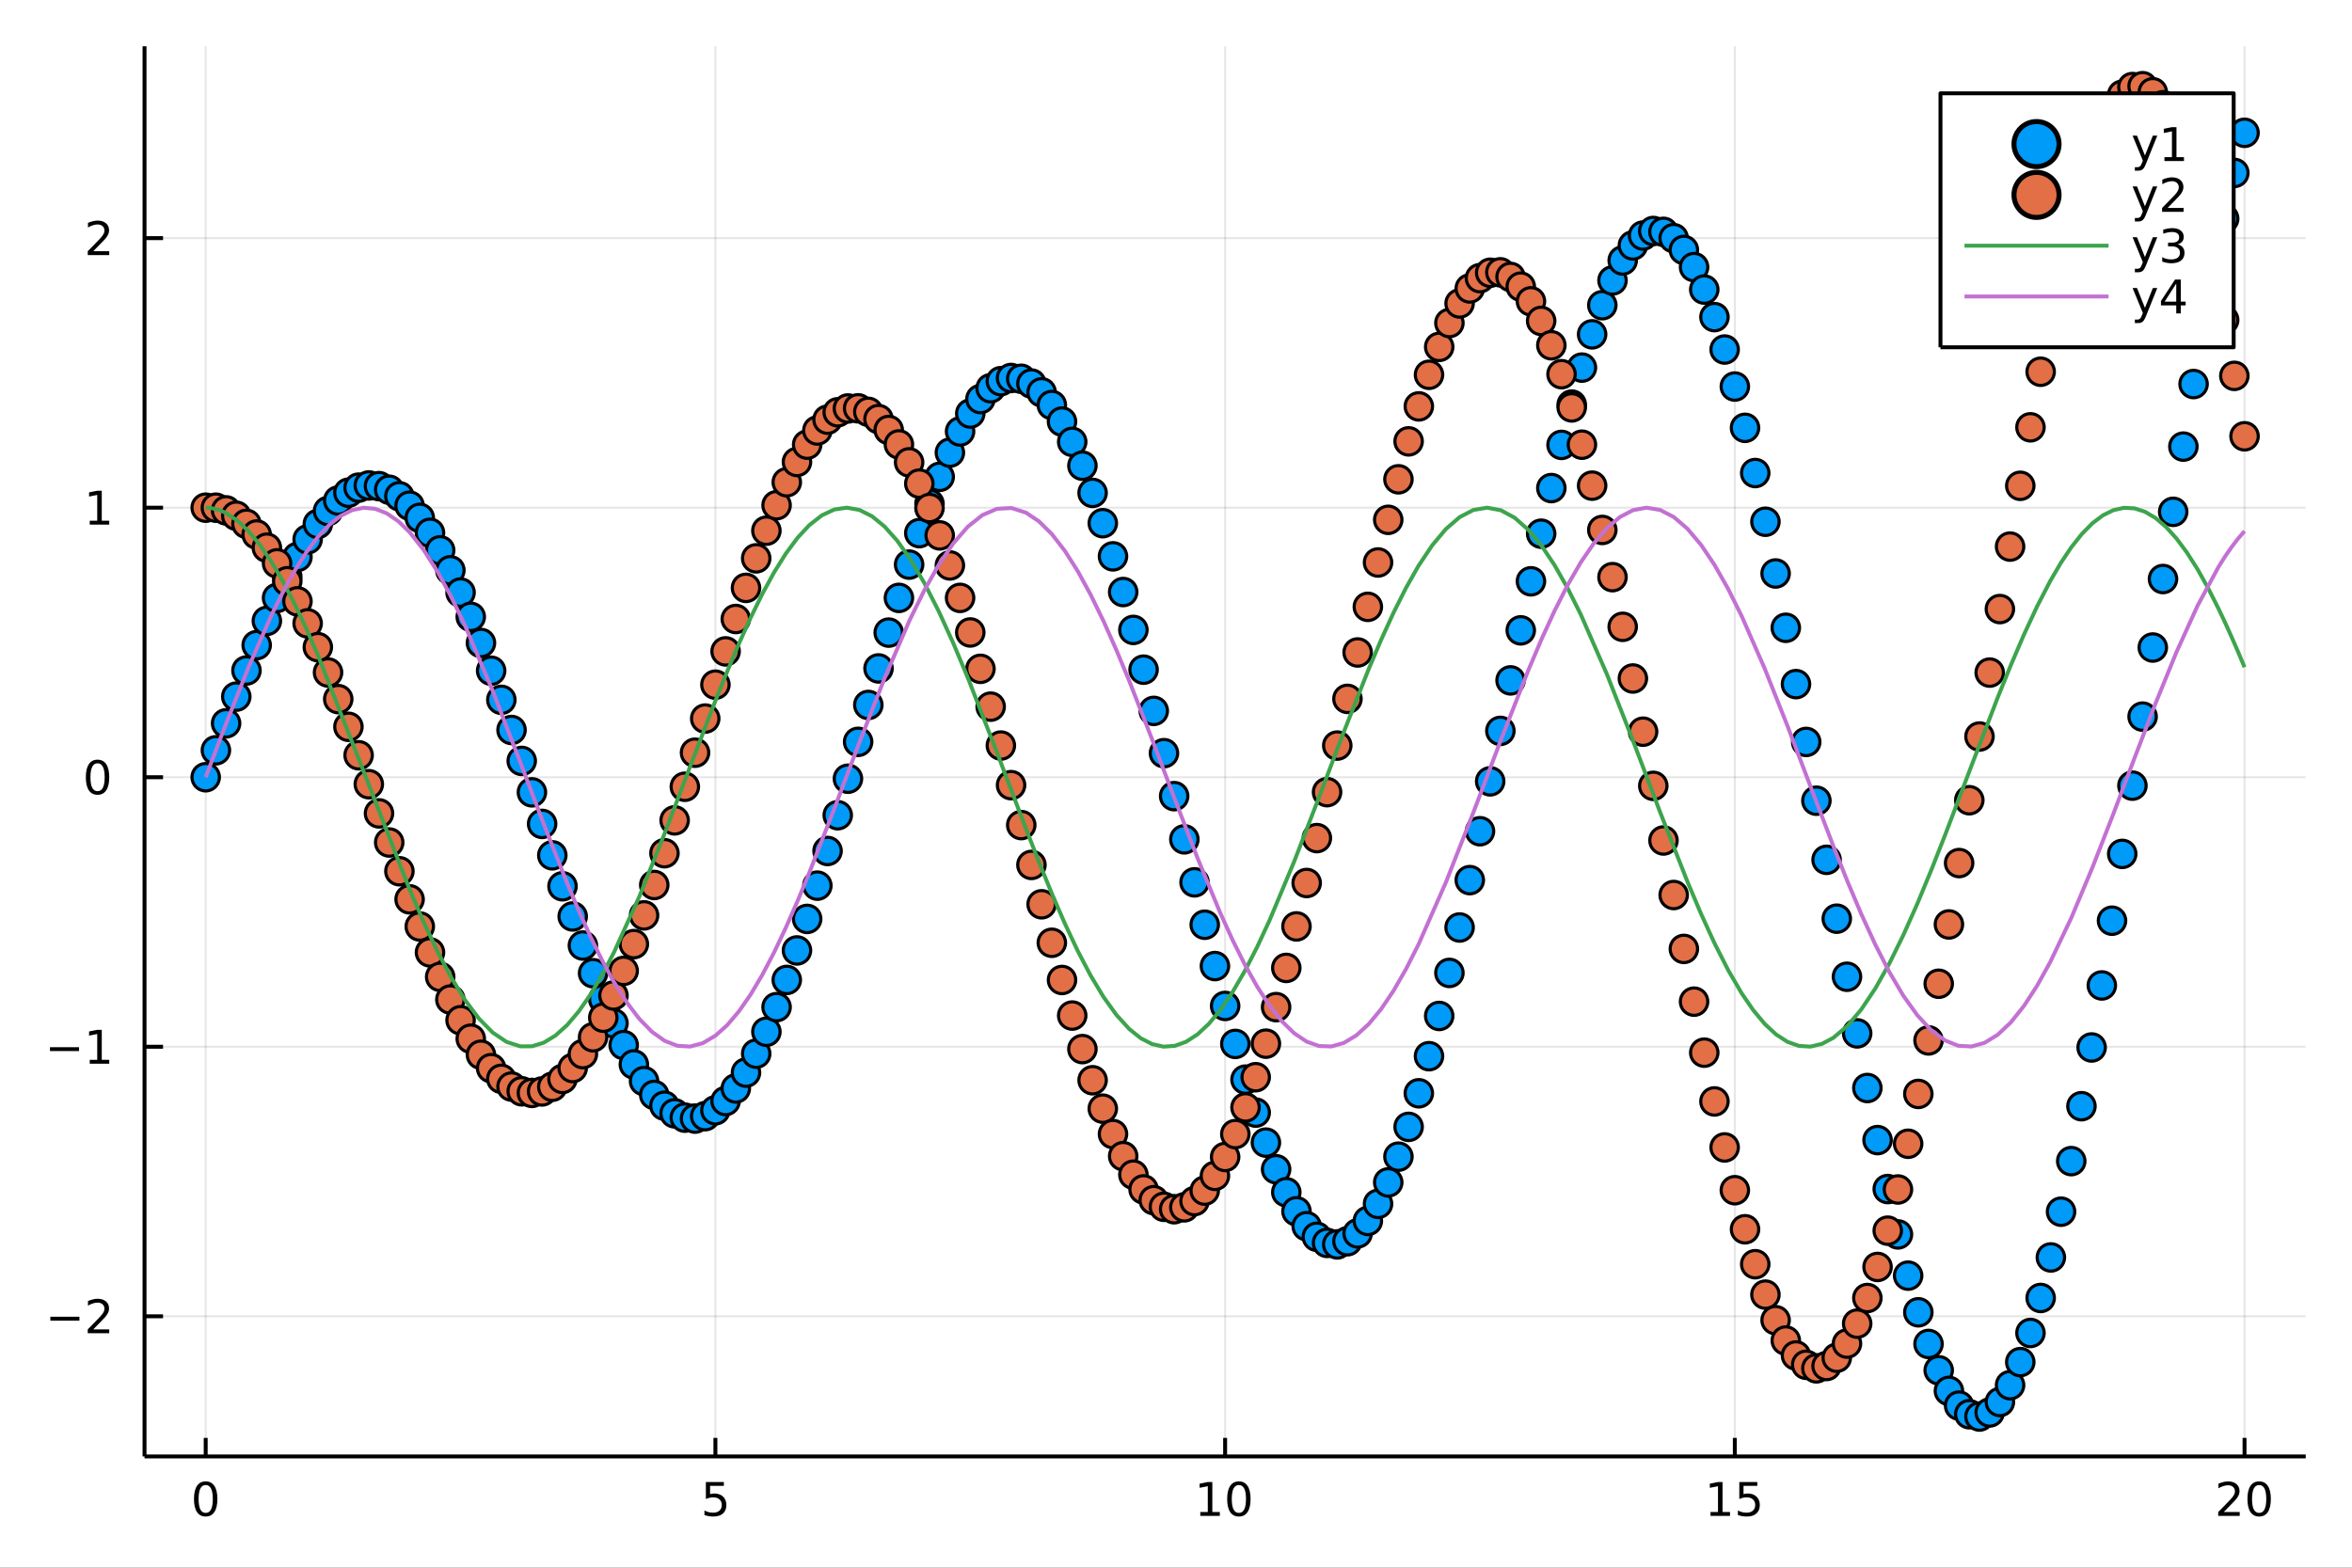 <?xml version="1.0" encoding="utf-8"?>
<svg xmlns="http://www.w3.org/2000/svg" xmlns:xlink="http://www.w3.org/1999/xlink" width="600" height="400" viewBox="0 0 2400 1600">
<rect x="0" y="0" width="2400" height="1600" fill="#333333" stroke="none"/>
<defs>
  <clipPath id="clip040">
    <rect x="0" y="0" width="2400" height="1600"/>
  </clipPath>
</defs>
<path clip-path="url(#clip040)" d="
M0 1600 L2400 1600 L2400 0 L0 0  Z
  " fill="#ffffff" fill-rule="evenodd" fill-opacity="1"/>
<defs>
  <clipPath id="clip041">
    <rect x="480" y="0" width="1681" height="1600"/>
  </clipPath>
</defs>
<path clip-path="url(#clip040)" d="
M147.478 1486.45 L2352.76 1486.45 L2352.76 47.244 L147.478 47.244  Z
  " fill="#ffffff" fill-rule="evenodd" fill-opacity="1"/>
<defs>
  <clipPath id="clip042">
    <rect x="147" y="47" width="2206" height="1440"/>
  </clipPath>
</defs>
<polyline clip-path="url(#clip042)" style="stroke:#000000; stroke-linecap:butt; stroke-linejoin:round; stroke-width:2; stroke-opacity:0.1; fill:none" points="
  209.891,1486.45 209.891,47.244 
  "/>
<polyline clip-path="url(#clip042)" style="stroke:#000000; stroke-linecap:butt; stroke-linejoin:round; stroke-width:2; stroke-opacity:0.1; fill:none" points="
  730.004,1486.45 730.004,47.244 
  "/>
<polyline clip-path="url(#clip042)" style="stroke:#000000; stroke-linecap:butt; stroke-linejoin:round; stroke-width:2; stroke-opacity:0.1; fill:none" points="
  1250.12,1486.45 1250.12,47.244 
  "/>
<polyline clip-path="url(#clip042)" style="stroke:#000000; stroke-linecap:butt; stroke-linejoin:round; stroke-width:2; stroke-opacity:0.1; fill:none" points="
  1770.23,1486.45 1770.23,47.244 
  "/>
<polyline clip-path="url(#clip042)" style="stroke:#000000; stroke-linecap:butt; stroke-linejoin:round; stroke-width:2; stroke-opacity:0.1; fill:none" points="
  2290.34,1486.45 2290.34,47.244 
  "/>
<polyline clip-path="url(#clip040)" style="stroke:#000000; stroke-linecap:butt; stroke-linejoin:round; stroke-width:4; stroke-opacity:1; fill:none" points="
  147.478,1486.45 2352.76,1486.45 
  "/>
<polyline clip-path="url(#clip040)" style="stroke:#000000; stroke-linecap:butt; stroke-linejoin:round; stroke-width:4; stroke-opacity:1; fill:none" points="
  209.891,1486.45 209.891,1467.55 
  "/>
<polyline clip-path="url(#clip040)" style="stroke:#000000; stroke-linecap:butt; stroke-linejoin:round; stroke-width:4; stroke-opacity:1; fill:none" points="
  730.004,1486.45 730.004,1467.55 
  "/>
<polyline clip-path="url(#clip040)" style="stroke:#000000; stroke-linecap:butt; stroke-linejoin:round; stroke-width:4; stroke-opacity:1; fill:none" points="
  1250.12,1486.45 1250.12,1467.55 
  "/>
<polyline clip-path="url(#clip040)" style="stroke:#000000; stroke-linecap:butt; stroke-linejoin:round; stroke-width:4; stroke-opacity:1; fill:none" points="
  1770.23,1486.45 1770.23,1467.55 
  "/>
<polyline clip-path="url(#clip040)" style="stroke:#000000; stroke-linecap:butt; stroke-linejoin:round; stroke-width:4; stroke-opacity:1; fill:none" points="
  2290.34,1486.45 2290.34,1467.55 
  "/>
<path clip-path="url(#clip040)" d="M209.891 1515.64 Q206.28 1515.64 204.452 1519.2 Q202.646 1522.75 202.646 1529.87 Q202.646 1536.98 204.452 1540.55 Q206.28 1544.09 209.891 1544.09 Q213.526 1544.09 215.331 1540.55 Q217.16 1536.98 217.16 1529.87 Q217.16 1522.75 215.331 1519.2 Q213.526 1515.64 209.891 1515.64 M209.891 1511.93 Q215.702 1511.93 218.757 1516.54 Q221.836 1521.12 221.836 1529.87 Q221.836 1538.6 218.757 1543.21 Q215.702 1547.79 209.891 1547.79 Q204.081 1547.79 201.003 1543.21 Q197.947 1538.6 197.947 1529.87 Q197.947 1521.12 201.003 1516.54 Q204.081 1511.93 209.891 1511.93 Z" fill="#000000" fill-rule="evenodd" fill-opacity="1" /><path clip-path="url(#clip040)" d="M720.282 1512.56 L738.638 1512.56 L738.638 1516.5 L724.564 1516.5 L724.564 1524.97 Q725.583 1524.62 726.601 1524.46 Q727.62 1524.27 728.638 1524.27 Q734.425 1524.27 737.805 1527.44 Q741.185 1530.62 741.185 1536.03 Q741.185 1541.61 737.712 1544.71 Q734.24 1547.79 727.921 1547.79 Q725.745 1547.79 723.476 1547.42 Q721.231 1547.05 718.824 1546.31 L718.824 1541.61 Q720.907 1542.74 723.129 1543.3 Q725.351 1543.86 727.828 1543.86 Q731.833 1543.86 734.171 1541.75 Q736.509 1539.64 736.509 1536.03 Q736.509 1532.42 734.171 1530.31 Q731.833 1528.21 727.828 1528.21 Q725.953 1528.21 724.078 1528.62 Q722.226 1529.04 720.282 1529.92 L720.282 1512.56 Z" fill="#000000" fill-rule="evenodd" fill-opacity="1" /><path clip-path="url(#clip040)" d="M1224.8 1543.18 L1232.44 1543.18 L1232.44 1516.82 L1224.13 1518.49 L1224.13 1514.23 L1232.4 1512.56 L1237.07 1512.56 L1237.07 1543.18 L1244.71 1543.18 L1244.71 1547.12 L1224.8 1547.12 L1224.8 1543.18 Z" fill="#000000" fill-rule="evenodd" fill-opacity="1" /><path clip-path="url(#clip040)" d="M1264.16 1515.64 Q1260.55 1515.64 1258.72 1519.2 Q1256.91 1522.75 1256.91 1529.87 Q1256.91 1536.98 1258.72 1540.55 Q1260.55 1544.09 1264.16 1544.09 Q1267.79 1544.09 1269.6 1540.55 Q1271.42 1536.98 1271.42 1529.87 Q1271.42 1522.75 1269.6 1519.2 Q1267.79 1515.64 1264.16 1515.64 M1264.16 1511.93 Q1269.97 1511.93 1273.02 1516.54 Q1276.1 1521.12 1276.1 1529.87 Q1276.1 1538.6 1273.02 1543.21 Q1269.97 1547.79 1264.16 1547.79 Q1258.35 1547.79 1255.27 1543.21 Q1252.21 1538.6 1252.21 1529.87 Q1252.21 1521.12 1255.27 1516.54 Q1258.35 1511.93 1264.16 1511.93 Z" fill="#000000" fill-rule="evenodd" fill-opacity="1" /><path clip-path="url(#clip040)" d="M1745.41 1543.18 L1753.05 1543.18 L1753.05 1516.82 L1744.74 1518.49 L1744.74 1514.23 L1753.01 1512.56 L1757.68 1512.56 L1757.68 1543.18 L1765.32 1543.18 L1765.32 1547.12 L1745.41 1547.12 L1745.41 1543.18 Z" fill="#000000" fill-rule="evenodd" fill-opacity="1" /><path clip-path="url(#clip040)" d="M1774.81 1512.56 L1793.17 1512.56 L1793.17 1516.5 L1779.1 1516.5 L1779.1 1524.97 Q1780.11 1524.62 1781.13 1524.46 Q1782.15 1524.27 1783.17 1524.27 Q1788.96 1524.27 1792.34 1527.44 Q1795.72 1530.62 1795.72 1536.03 Q1795.72 1541.61 1792.24 1544.71 Q1788.77 1547.79 1782.45 1547.79 Q1780.28 1547.79 1778.01 1547.42 Q1775.76 1547.05 1773.35 1546.31 L1773.35 1541.61 Q1775.44 1542.74 1777.66 1543.3 Q1779.88 1543.86 1782.36 1543.86 Q1786.36 1543.86 1788.7 1541.75 Q1791.04 1539.64 1791.04 1536.03 Q1791.04 1532.42 1788.7 1530.31 Q1786.36 1528.21 1782.36 1528.21 Q1780.48 1528.21 1778.61 1528.62 Q1776.76 1529.04 1774.81 1529.92 L1774.81 1512.56 Z" fill="#000000" fill-rule="evenodd" fill-opacity="1" /><path clip-path="url(#clip040)" d="M2269.12 1543.18 L2285.43 1543.18 L2285.43 1547.12 L2263.49 1547.12 L2263.49 1543.18 Q2266.15 1540.43 2270.74 1535.8 Q2275.34 1531.15 2276.52 1529.81 Q2278.77 1527.28 2279.65 1525.55 Q2280.55 1523.79 2280.55 1522.1 Q2280.55 1519.34 2278.61 1517.61 Q2276.69 1515.87 2273.58 1515.87 Q2271.38 1515.87 2268.93 1516.63 Q2266.5 1517.4 2263.72 1518.95 L2263.72 1514.23 Q2266.55 1513.09 2269 1512.51 Q2271.45 1511.93 2273.49 1511.93 Q2278.86 1511.93 2282.06 1514.62 Q2285.25 1517.31 2285.25 1521.8 Q2285.25 1523.93 2284.44 1525.85 Q2283.65 1527.74 2281.55 1530.34 Q2280.97 1531.01 2277.87 1534.23 Q2274.76 1537.42 2269.12 1543.18 Z" fill="#000000" fill-rule="evenodd" fill-opacity="1" /><path clip-path="url(#clip040)" d="M2305.25 1515.64 Q2301.64 1515.64 2299.81 1519.2 Q2298 1522.75 2298 1529.87 Q2298 1536.98 2299.81 1540.55 Q2301.64 1544.09 2305.25 1544.09 Q2308.88 1544.09 2310.69 1540.55 Q2312.52 1536.98 2312.52 1529.87 Q2312.52 1522.75 2310.69 1519.2 Q2308.88 1515.64 2305.25 1515.64 M2305.25 1511.93 Q2311.06 1511.93 2314.12 1516.54 Q2317.19 1521.12 2317.19 1529.87 Q2317.19 1538.6 2314.12 1543.21 Q2311.06 1547.79 2305.25 1547.79 Q2299.44 1547.79 2296.36 1543.21 Q2293.31 1538.6 2293.31 1529.87 Q2293.31 1521.12 2296.36 1516.54 Q2299.44 1511.93 2305.25 1511.93 Z" fill="#000000" fill-rule="evenodd" fill-opacity="1" /><polyline clip-path="url(#clip042)" style="stroke:#000000; stroke-linecap:butt; stroke-linejoin:round; stroke-width:2; stroke-opacity:0.1; fill:none" points="
  147.478,1343.43 2352.76,1343.43 
  "/>
<polyline clip-path="url(#clip042)" style="stroke:#000000; stroke-linecap:butt; stroke-linejoin:round; stroke-width:2; stroke-opacity:0.1; fill:none" points="
  147.478,1068.33 2352.76,1068.33 
  "/>
<polyline clip-path="url(#clip042)" style="stroke:#000000; stroke-linecap:butt; stroke-linejoin:round; stroke-width:2; stroke-opacity:0.1; fill:none" points="
  147.478,793.239 2352.76,793.239 
  "/>
<polyline clip-path="url(#clip042)" style="stroke:#000000; stroke-linecap:butt; stroke-linejoin:round; stroke-width:2; stroke-opacity:0.1; fill:none" points="
  147.478,518.143 2352.76,518.143 
  "/>
<polyline clip-path="url(#clip042)" style="stroke:#000000; stroke-linecap:butt; stroke-linejoin:round; stroke-width:2; stroke-opacity:0.1; fill:none" points="
  147.478,243.046 2352.76,243.046 
  "/>
<polyline clip-path="url(#clip040)" style="stroke:#000000; stroke-linecap:butt; stroke-linejoin:round; stroke-width:4; stroke-opacity:1; fill:none" points="
  147.478,1486.45 147.478,47.244 
  "/>
<polyline clip-path="url(#clip040)" style="stroke:#000000; stroke-linecap:butt; stroke-linejoin:round; stroke-width:4; stroke-opacity:1; fill:none" points="
  147.478,1343.43 166.376,1343.43 
  "/>
<polyline clip-path="url(#clip040)" style="stroke:#000000; stroke-linecap:butt; stroke-linejoin:round; stroke-width:4; stroke-opacity:1; fill:none" points="
  147.478,1068.33 166.376,1068.33 
  "/>
<polyline clip-path="url(#clip040)" style="stroke:#000000; stroke-linecap:butt; stroke-linejoin:round; stroke-width:4; stroke-opacity:1; fill:none" points="
  147.478,793.239 166.376,793.239 
  "/>
<polyline clip-path="url(#clip040)" style="stroke:#000000; stroke-linecap:butt; stroke-linejoin:round; stroke-width:4; stroke-opacity:1; fill:none" points="
  147.478,518.143 166.376,518.143 
  "/>
<polyline clip-path="url(#clip040)" style="stroke:#000000; stroke-linecap:butt; stroke-linejoin:round; stroke-width:4; stroke-opacity:1; fill:none" points="
  147.478,243.046 166.376,243.046 
  "/>
<path clip-path="url(#clip040)" d="M51.362 1343.88 L81.038 1343.88 L81.038 1347.82 L51.362 1347.82 L51.362 1343.88 Z" fill="#000000" fill-rule="evenodd" fill-opacity="1" /><path clip-path="url(#clip040)" d="M95.159 1356.78 L111.478 1356.78 L111.478 1360.71 L89.534 1360.71 L89.534 1356.78 Q92.196 1354.02 96.779 1349.39 Q101.385 1344.74 102.566 1343.4 Q104.811 1340.87 105.691 1339.14 Q106.594 1337.38 106.594 1335.69 Q106.594 1332.93 104.649 1331.2 Q102.728 1329.46 99.626 1329.46 Q97.427 1329.46 94.973 1330.22 Q92.543 1330.99 89.765 1332.54 L89.765 1327.82 Q92.589 1326.68 95.043 1326.1 Q97.496 1325.53 99.534 1325.53 Q104.904 1325.53 108.098 1328.21 Q111.293 1330.9 111.293 1335.39 Q111.293 1337.52 110.483 1339.44 Q109.696 1341.34 107.589 1343.93 Q107.01 1344.6 103.909 1347.82 Q100.807 1351.01 95.159 1356.78 Z" fill="#000000" fill-rule="evenodd" fill-opacity="1" /><path clip-path="url(#clip040)" d="M50.992 1068.79 L80.668 1068.79 L80.668 1072.72 L50.992 1072.72 L50.992 1068.79 Z" fill="#000000" fill-rule="evenodd" fill-opacity="1" /><path clip-path="url(#clip040)" d="M91.571 1081.68 L99.21 1081.68 L99.21 1055.31 L90.899 1056.98 L90.899 1052.72 L99.163 1051.05 L103.839 1051.05 L103.839 1081.68 L111.478 1081.68 L111.478 1085.61 L91.571 1085.61 L91.571 1081.68 Z" fill="#000000" fill-rule="evenodd" fill-opacity="1" /><path clip-path="url(#clip040)" d="M99.534 779.037 Q95.922 779.037 94.094 782.602 Q92.288 786.144 92.288 793.273 Q92.288 800.38 94.094 803.945 Q95.922 807.486 99.534 807.486 Q103.168 807.486 104.973 803.945 Q106.802 800.38 106.802 793.273 Q106.802 786.144 104.973 782.602 Q103.168 779.037 99.534 779.037 M99.534 775.334 Q105.344 775.334 108.399 779.94 Q111.478 784.523 111.478 793.273 Q111.478 802 108.399 806.607 Q105.344 811.19 99.534 811.19 Q93.723 811.19 90.645 806.607 Q87.589 802 87.589 793.273 Q87.589 784.523 90.645 779.94 Q93.723 775.334 99.534 775.334 Z" fill="#000000" fill-rule="evenodd" fill-opacity="1" /><path clip-path="url(#clip040)" d="M91.571 531.487 L99.21 531.487 L99.21 505.122 L90.899 506.788 L90.899 502.529 L99.163 500.863 L103.839 500.863 L103.839 531.487 L111.478 531.487 L111.478 535.423 L91.571 535.423 L91.571 531.487 Z" fill="#000000" fill-rule="evenodd" fill-opacity="1" /><path clip-path="url(#clip040)" d="M95.159 256.391 L111.478 256.391 L111.478 260.326 L89.534 260.326 L89.534 256.391 Q92.196 253.637 96.779 249.007 Q101.385 244.354 102.566 243.012 Q104.811 240.489 105.691 238.752 Q106.594 236.993 106.594 235.303 Q106.594 232.549 104.649 230.813 Q102.728 229.077 99.626 229.077 Q97.427 229.077 94.973 229.841 Q92.543 230.604 89.765 232.155 L89.765 227.433 Q92.589 226.299 95.043 225.72 Q97.496 225.141 99.534 225.141 Q104.904 225.141 108.098 227.827 Q111.293 230.512 111.293 235.003 Q111.293 237.132 110.483 239.053 Q109.696 240.952 107.589 243.544 Q107.01 244.215 103.909 247.433 Q100.807 250.627 95.159 256.391 Z" fill="#000000" fill-rule="evenodd" fill-opacity="1" /><circle clip-path="url(#clip042)" cx="209.891" cy="793.239" r="14" fill="#009af9" fill-rule="evenodd" fill-opacity="1" stroke="#000000" stroke-opacity="1" stroke-width="3.2"/>
<circle clip-path="url(#clip042)" cx="220.294" cy="765.729" r="14" fill="#009af9" fill-rule="evenodd" fill-opacity="1" stroke="#000000" stroke-opacity="1" stroke-width="3.2"/>
<circle clip-path="url(#clip042)" cx="230.696" cy="738.219" r="14" fill="#009af9" fill-rule="evenodd" fill-opacity="1" stroke="#000000" stroke-opacity="1" stroke-width="3.2"/>
<circle clip-path="url(#clip042)" cx="241.098" cy="710.985" r="14" fill="#009af9" fill-rule="evenodd" fill-opacity="1" stroke="#000000" stroke-opacity="1" stroke-width="3.2"/>
<circle clip-path="url(#clip042)" cx="251.5" cy="684.301" r="14" fill="#009af9" fill-rule="evenodd" fill-opacity="1" stroke="#000000" stroke-opacity="1" stroke-width="3.2"/>
<circle clip-path="url(#clip042)" cx="261.903" cy="658.439" r="14" fill="#009af9" fill-rule="evenodd" fill-opacity="1" stroke="#000000" stroke-opacity="1" stroke-width="3.2"/>
<circle clip-path="url(#clip042)" cx="272.305" cy="633.666" r="14" fill="#009af9" fill-rule="evenodd" fill-opacity="1" stroke="#000000" stroke-opacity="1" stroke-width="3.2"/>
<circle clip-path="url(#clip042)" cx="282.707" cy="610.242" r="14" fill="#009af9" fill-rule="evenodd" fill-opacity="1" stroke="#000000" stroke-opacity="1" stroke-width="3.2"/>
<circle clip-path="url(#clip042)" cx="293.109" cy="588.413" r="14" fill="#009af9" fill-rule="evenodd" fill-opacity="1" stroke="#000000" stroke-opacity="1" stroke-width="3.2"/>
<circle clip-path="url(#clip042)" cx="303.512" cy="568.415" r="14" fill="#009af9" fill-rule="evenodd" fill-opacity="1" stroke="#000000" stroke-opacity="1" stroke-width="3.2"/>
<circle clip-path="url(#clip042)" cx="313.914" cy="550.464" r="14" fill="#009af9" fill-rule="evenodd" fill-opacity="1" stroke="#000000" stroke-opacity="1" stroke-width="3.2"/>
<circle clip-path="url(#clip042)" cx="324.316" cy="534.762" r="14" fill="#009af9" fill-rule="evenodd" fill-opacity="1" stroke="#000000" stroke-opacity="1" stroke-width="3.2"/>
<circle clip-path="url(#clip042)" cx="334.718" cy="521.487" r="14" fill="#009af9" fill-rule="evenodd" fill-opacity="1" stroke="#000000" stroke-opacity="1" stroke-width="3.2"/>
<circle clip-path="url(#clip042)" cx="345.121" cy="510.798" r="14" fill="#009af9" fill-rule="evenodd" fill-opacity="1" stroke="#000000" stroke-opacity="1" stroke-width="3.2"/>
<circle clip-path="url(#clip042)" cx="355.523" cy="502.825" r="14" fill="#009af9" fill-rule="evenodd" fill-opacity="1" stroke="#000000" stroke-opacity="1" stroke-width="3.2"/>
<circle clip-path="url(#clip042)" cx="365.925" cy="497.678" r="14" fill="#009af9" fill-rule="evenodd" fill-opacity="1" stroke="#000000" stroke-opacity="1" stroke-width="3.2"/>
<circle clip-path="url(#clip042)" cx="376.328" cy="495.434" r="14" fill="#009af9" fill-rule="evenodd" fill-opacity="1" stroke="#000000" stroke-opacity="1" stroke-width="3.2"/>
<circle clip-path="url(#clip042)" cx="386.73" cy="496.146" r="14" fill="#009af9" fill-rule="evenodd" fill-opacity="1" stroke="#000000" stroke-opacity="1" stroke-width="3.2"/>
<circle clip-path="url(#clip042)" cx="397.132" cy="499.836" r="14" fill="#009af9" fill-rule="evenodd" fill-opacity="1" stroke="#000000" stroke-opacity="1" stroke-width="3.2"/>
<circle clip-path="url(#clip042)" cx="407.534" cy="506.497" r="14" fill="#009af9" fill-rule="evenodd" fill-opacity="1" stroke="#000000" stroke-opacity="1" stroke-width="3.2"/>
<circle clip-path="url(#clip042)" cx="417.937" cy="516.092" r="14" fill="#009af9" fill-rule="evenodd" fill-opacity="1" stroke="#000000" stroke-opacity="1" stroke-width="3.2"/>
<circle clip-path="url(#clip042)" cx="428.339" cy="528.554" r="14" fill="#009af9" fill-rule="evenodd" fill-opacity="1" stroke="#000000" stroke-opacity="1" stroke-width="3.2"/>
<circle clip-path="url(#clip042)" cx="438.741" cy="543.788" r="14" fill="#009af9" fill-rule="evenodd" fill-opacity="1" stroke="#000000" stroke-opacity="1" stroke-width="3.2"/>
<circle clip-path="url(#clip042)" cx="449.143" cy="561.669" r="14" fill="#009af9" fill-rule="evenodd" fill-opacity="1" stroke="#000000" stroke-opacity="1" stroke-width="3.2"/>
<circle clip-path="url(#clip042)" cx="459.546" cy="582.044" r="14" fill="#009af9" fill-rule="evenodd" fill-opacity="1" stroke="#000000" stroke-opacity="1" stroke-width="3.2"/>
<circle clip-path="url(#clip042)" cx="469.948" cy="604.735" r="14" fill="#009af9" fill-rule="evenodd" fill-opacity="1" stroke="#000000" stroke-opacity="1" stroke-width="3.2"/>
<circle clip-path="url(#clip042)" cx="480.35" cy="629.538" r="14" fill="#009af9" fill-rule="evenodd" fill-opacity="1" stroke="#000000" stroke-opacity="1" stroke-width="3.2"/>
<circle clip-path="url(#clip042)" cx="490.752" cy="656.225" r="14" fill="#009af9" fill-rule="evenodd" fill-opacity="1" stroke="#000000" stroke-opacity="1" stroke-width="3.2"/>
<circle clip-path="url(#clip042)" cx="501.155" cy="684.55" r="14" fill="#009af9" fill-rule="evenodd" fill-opacity="1" stroke="#000000" stroke-opacity="1" stroke-width="3.2"/>
<circle clip-path="url(#clip042)" cx="511.557" cy="714.245" r="14" fill="#009af9" fill-rule="evenodd" fill-opacity="1" stroke="#000000" stroke-opacity="1" stroke-width="3.2"/>
<circle clip-path="url(#clip042)" cx="521.959" cy="745.027" r="14" fill="#009af9" fill-rule="evenodd" fill-opacity="1" stroke="#000000" stroke-opacity="1" stroke-width="3.2"/>
<circle clip-path="url(#clip042)" cx="532.361" cy="776.599" r="14" fill="#009af9" fill-rule="evenodd" fill-opacity="1" stroke="#000000" stroke-opacity="1" stroke-width="3.2"/>
<circle clip-path="url(#clip042)" cx="542.764" cy="808.653" r="14" fill="#009af9" fill-rule="evenodd" fill-opacity="1" stroke="#000000" stroke-opacity="1" stroke-width="3.2"/>
<circle clip-path="url(#clip042)" cx="553.166" cy="840.873" r="14" fill="#009af9" fill-rule="evenodd" fill-opacity="1" stroke="#000000" stroke-opacity="1" stroke-width="3.2"/>
<circle clip-path="url(#clip042)" cx="563.568" cy="872.939" r="14" fill="#009af9" fill-rule="evenodd" fill-opacity="1" stroke="#000000" stroke-opacity="1" stroke-width="3.2"/>
<circle clip-path="url(#clip042)" cx="573.97" cy="904.529" r="14" fill="#009af9" fill-rule="evenodd" fill-opacity="1" stroke="#000000" stroke-opacity="1" stroke-width="3.2"/>
<circle clip-path="url(#clip042)" cx="584.373" cy="935.322" r="14" fill="#009af9" fill-rule="evenodd" fill-opacity="1" stroke="#000000" stroke-opacity="1" stroke-width="3.2"/>
<circle clip-path="url(#clip042)" cx="594.775" cy="965.002" r="14" fill="#009af9" fill-rule="evenodd" fill-opacity="1" stroke="#000000" stroke-opacity="1" stroke-width="3.2"/>
<circle clip-path="url(#clip042)" cx="605.177" cy="993.261" r="14" fill="#009af9" fill-rule="evenodd" fill-opacity="1" stroke="#000000" stroke-opacity="1" stroke-width="3.2"/>
<circle clip-path="url(#clip042)" cx="615.579" cy="1019.8" r="14" fill="#009af9" fill-rule="evenodd" fill-opacity="1" stroke="#000000" stroke-opacity="1" stroke-width="3.2"/>
<circle clip-path="url(#clip042)" cx="625.982" cy="1044.34" r="14" fill="#009af9" fill-rule="evenodd" fill-opacity="1" stroke="#000000" stroke-opacity="1" stroke-width="3.2"/>
<circle clip-path="url(#clip042)" cx="636.384" cy="1066.62" r="14" fill="#009af9" fill-rule="evenodd" fill-opacity="1" stroke="#000000" stroke-opacity="1" stroke-width="3.2"/>
<circle clip-path="url(#clip042)" cx="646.786" cy="1086.38" r="14" fill="#009af9" fill-rule="evenodd" fill-opacity="1" stroke="#000000" stroke-opacity="1" stroke-width="3.2"/>
<circle clip-path="url(#clip042)" cx="657.188" cy="1103.41" r="14" fill="#009af9" fill-rule="evenodd" fill-opacity="1" stroke="#000000" stroke-opacity="1" stroke-width="3.2"/>
<circle clip-path="url(#clip042)" cx="667.591" cy="1117.51" r="14" fill="#009af9" fill-rule="evenodd" fill-opacity="1" stroke="#000000" stroke-opacity="1" stroke-width="3.2"/>
<circle clip-path="url(#clip042)" cx="677.993" cy="1128.51" r="14" fill="#009af9" fill-rule="evenodd" fill-opacity="1" stroke="#000000" stroke-opacity="1" stroke-width="3.2"/>
<circle clip-path="url(#clip042)" cx="688.395" cy="1136.27" r="14" fill="#009af9" fill-rule="evenodd" fill-opacity="1" stroke="#000000" stroke-opacity="1" stroke-width="3.2"/>
<circle clip-path="url(#clip042)" cx="698.797" cy="1140.67" r="14" fill="#009af9" fill-rule="evenodd" fill-opacity="1" stroke="#000000" stroke-opacity="1" stroke-width="3.2"/>
<circle clip-path="url(#clip042)" cx="709.2" cy="1141.64" r="14" fill="#009af9" fill-rule="evenodd" fill-opacity="1" stroke="#000000" stroke-opacity="1" stroke-width="3.2"/>
<circle clip-path="url(#clip042)" cx="719.602" cy="1139.14" r="14" fill="#009af9" fill-rule="evenodd" fill-opacity="1" stroke="#000000" stroke-opacity="1" stroke-width="3.2"/>
<circle clip-path="url(#clip042)" cx="730.004" cy="1133.15" r="14" fill="#009af9" fill-rule="evenodd" fill-opacity="1" stroke="#000000" stroke-opacity="1" stroke-width="3.2"/>
<circle clip-path="url(#clip042)" cx="740.406" cy="1123.71" r="14" fill="#009af9" fill-rule="evenodd" fill-opacity="1" stroke="#000000" stroke-opacity="1" stroke-width="3.2"/>
<circle clip-path="url(#clip042)" cx="750.809" cy="1110.86" r="14" fill="#009af9" fill-rule="evenodd" fill-opacity="1" stroke="#000000" stroke-opacity="1" stroke-width="3.2"/>
<circle clip-path="url(#clip042)" cx="761.211" cy="1094.71" r="14" fill="#009af9" fill-rule="evenodd" fill-opacity="1" stroke="#000000" stroke-opacity="1" stroke-width="3.2"/>
<circle clip-path="url(#clip042)" cx="771.613" cy="1075.39" r="14" fill="#009af9" fill-rule="evenodd" fill-opacity="1" stroke="#000000" stroke-opacity="1" stroke-width="3.2"/>
<circle clip-path="url(#clip042)" cx="782.015" cy="1053.05" r="14" fill="#009af9" fill-rule="evenodd" fill-opacity="1" stroke="#000000" stroke-opacity="1" stroke-width="3.2"/>
<circle clip-path="url(#clip042)" cx="792.418" cy="1027.88" r="14" fill="#009af9" fill-rule="evenodd" fill-opacity="1" stroke="#000000" stroke-opacity="1" stroke-width="3.2"/>
<circle clip-path="url(#clip042)" cx="802.82" cy="1000.12" r="14" fill="#009af9" fill-rule="evenodd" fill-opacity="1" stroke="#000000" stroke-opacity="1" stroke-width="3.2"/>
<circle clip-path="url(#clip042)" cx="813.222" cy="970.018" r="14" fill="#009af9" fill-rule="evenodd" fill-opacity="1" stroke="#000000" stroke-opacity="1" stroke-width="3.2"/>
<circle clip-path="url(#clip042)" cx="823.624" cy="937.842" r="14" fill="#009af9" fill-rule="evenodd" fill-opacity="1" stroke="#000000" stroke-opacity="1" stroke-width="3.2"/>
<circle clip-path="url(#clip042)" cx="834.027" cy="903.899" r="14" fill="#009af9" fill-rule="evenodd" fill-opacity="1" stroke="#000000" stroke-opacity="1" stroke-width="3.2"/>
<circle clip-path="url(#clip042)" cx="844.429" cy="868.511" r="14" fill="#009af9" fill-rule="evenodd" fill-opacity="1" stroke="#000000" stroke-opacity="1" stroke-width="3.2"/>
<circle clip-path="url(#clip042)" cx="854.831" cy="832.015" r="14" fill="#009af9" fill-rule="evenodd" fill-opacity="1" stroke="#000000" stroke-opacity="1" stroke-width="3.2"/>
<circle clip-path="url(#clip042)" cx="865.233" cy="794.767" r="14" fill="#009af9" fill-rule="evenodd" fill-opacity="1" stroke="#000000" stroke-opacity="1" stroke-width="3.2"/>
<circle clip-path="url(#clip042)" cx="875.636" cy="757.131" r="14" fill="#009af9" fill-rule="evenodd" fill-opacity="1" stroke="#000000" stroke-opacity="1" stroke-width="3.2"/>
<circle clip-path="url(#clip042)" cx="886.038" cy="719.479" r="14" fill="#009af9" fill-rule="evenodd" fill-opacity="1" stroke="#000000" stroke-opacity="1" stroke-width="3.2"/>
<circle clip-path="url(#clip042)" cx="896.44" cy="682.189" r="14" fill="#009af9" fill-rule="evenodd" fill-opacity="1" stroke="#000000" stroke-opacity="1" stroke-width="3.2"/>
<circle clip-path="url(#clip042)" cx="906.843" cy="645.636" r="14" fill="#009af9" fill-rule="evenodd" fill-opacity="1" stroke="#000000" stroke-opacity="1" stroke-width="3.2"/>
<circle clip-path="url(#clip042)" cx="917.245" cy="610.194" r="14" fill="#009af9" fill-rule="evenodd" fill-opacity="1" stroke="#000000" stroke-opacity="1" stroke-width="3.2"/>
<circle clip-path="url(#clip042)" cx="927.647" cy="576.228" r="14" fill="#009af9" fill-rule="evenodd" fill-opacity="1" stroke="#000000" stroke-opacity="1" stroke-width="3.2"/>
<circle clip-path="url(#clip042)" cx="938.049" cy="544.092" r="14" fill="#009af9" fill-rule="evenodd" fill-opacity="1" stroke="#000000" stroke-opacity="1" stroke-width="3.2"/>
<circle clip-path="url(#clip042)" cx="948.452" cy="514.127" r="14" fill="#009af9" fill-rule="evenodd" fill-opacity="1" stroke="#000000" stroke-opacity="1" stroke-width="3.2"/>
<circle clip-path="url(#clip042)" cx="958.854" cy="486.653" r="14" fill="#009af9" fill-rule="evenodd" fill-opacity="1" stroke="#000000" stroke-opacity="1" stroke-width="3.2"/>
<circle clip-path="url(#clip042)" cx="969.256" cy="461.97" r="14" fill="#009af9" fill-rule="evenodd" fill-opacity="1" stroke="#000000" stroke-opacity="1" stroke-width="3.2"/>
<circle clip-path="url(#clip042)" cx="979.658" cy="440.352" r="14" fill="#009af9" fill-rule="evenodd" fill-opacity="1" stroke="#000000" stroke-opacity="1" stroke-width="3.2"/>
<circle clip-path="url(#clip042)" cx="990.061" cy="422.048" r="14" fill="#009af9" fill-rule="evenodd" fill-opacity="1" stroke="#000000" stroke-opacity="1" stroke-width="3.2"/>
<circle clip-path="url(#clip042)" cx="1000.46" cy="407.272" r="14" fill="#009af9" fill-rule="evenodd" fill-opacity="1" stroke="#000000" stroke-opacity="1" stroke-width="3.2"/>
<circle clip-path="url(#clip042)" cx="1010.87" cy="396.209" r="14" fill="#009af9" fill-rule="evenodd" fill-opacity="1" stroke="#000000" stroke-opacity="1" stroke-width="3.2"/>
<circle clip-path="url(#clip042)" cx="1021.27" cy="389.005" r="14" fill="#009af9" fill-rule="evenodd" fill-opacity="1" stroke="#000000" stroke-opacity="1" stroke-width="3.2"/>
<circle clip-path="url(#clip042)" cx="1031.67" cy="385.771" r="14" fill="#009af9" fill-rule="evenodd" fill-opacity="1" stroke="#000000" stroke-opacity="1" stroke-width="3.2"/>
<circle clip-path="url(#clip042)" cx="1042.07" cy="386.58" r="14" fill="#009af9" fill-rule="evenodd" fill-opacity="1" stroke="#000000" stroke-opacity="1" stroke-width="3.2"/>
<circle clip-path="url(#clip042)" cx="1052.47" cy="391.463" r="14" fill="#009af9" fill-rule="evenodd" fill-opacity="1" stroke="#000000" stroke-opacity="1" stroke-width="3.2"/>
<circle clip-path="url(#clip042)" cx="1062.88" cy="400.413" r="14" fill="#009af9" fill-rule="evenodd" fill-opacity="1" stroke="#000000" stroke-opacity="1" stroke-width="3.2"/>
<circle clip-path="url(#clip042)" cx="1073.28" cy="413.38" r="14" fill="#009af9" fill-rule="evenodd" fill-opacity="1" stroke="#000000" stroke-opacity="1" stroke-width="3.2"/>
<circle clip-path="url(#clip042)" cx="1083.68" cy="430.276" r="14" fill="#009af9" fill-rule="evenodd" fill-opacity="1" stroke="#000000" stroke-opacity="1" stroke-width="3.2"/>
<circle clip-path="url(#clip042)" cx="1094.08" cy="450.971" r="14" fill="#009af9" fill-rule="evenodd" fill-opacity="1" stroke="#000000" stroke-opacity="1" stroke-width="3.2"/>
<circle clip-path="url(#clip042)" cx="1104.49" cy="475.295" r="14" fill="#009af9" fill-rule="evenodd" fill-opacity="1" stroke="#000000" stroke-opacity="1" stroke-width="3.2"/>
<circle clip-path="url(#clip042)" cx="1114.89" cy="503.041" r="14" fill="#009af9" fill-rule="evenodd" fill-opacity="1" stroke="#000000" stroke-opacity="1" stroke-width="3.2"/>
<circle clip-path="url(#clip042)" cx="1125.29" cy="533.968" r="14" fill="#009af9" fill-rule="evenodd" fill-opacity="1" stroke="#000000" stroke-opacity="1" stroke-width="3.2"/>
<circle clip-path="url(#clip042)" cx="1135.69" cy="567.796" r="14" fill="#009af9" fill-rule="evenodd" fill-opacity="1" stroke="#000000" stroke-opacity="1" stroke-width="3.2"/>
<circle clip-path="url(#clip042)" cx="1146.09" cy="604.217" r="14" fill="#009af9" fill-rule="evenodd" fill-opacity="1" stroke="#000000" stroke-opacity="1" stroke-width="3.2"/>
<circle clip-path="url(#clip042)" cx="1156.5" cy="642.892" r="14" fill="#009af9" fill-rule="evenodd" fill-opacity="1" stroke="#000000" stroke-opacity="1" stroke-width="3.2"/>
<circle clip-path="url(#clip042)" cx="1166.9" cy="683.458" r="14" fill="#009af9" fill-rule="evenodd" fill-opacity="1" stroke="#000000" stroke-opacity="1" stroke-width="3.2"/>
<circle clip-path="url(#clip042)" cx="1177.3" cy="725.527" r="14" fill="#009af9" fill-rule="evenodd" fill-opacity="1" stroke="#000000" stroke-opacity="1" stroke-width="3.2"/>
<circle clip-path="url(#clip042)" cx="1187.7" cy="768.693" r="14" fill="#009af9" fill-rule="evenodd" fill-opacity="1" stroke="#000000" stroke-opacity="1" stroke-width="3.2"/>
<circle clip-path="url(#clip042)" cx="1198.11" cy="812.537" r="14" fill="#009af9" fill-rule="evenodd" fill-opacity="1" stroke="#000000" stroke-opacity="1" stroke-width="3.2"/>
<circle clip-path="url(#clip042)" cx="1208.51" cy="856.627" r="14" fill="#009af9" fill-rule="evenodd" fill-opacity="1" stroke="#000000" stroke-opacity="1" stroke-width="3.2"/>
<circle clip-path="url(#clip042)" cx="1218.91" cy="900.523" r="14" fill="#009af9" fill-rule="evenodd" fill-opacity="1" stroke="#000000" stroke-opacity="1" stroke-width="3.2"/>
<circle clip-path="url(#clip042)" cx="1229.31" cy="943.786" r="14" fill="#009af9" fill-rule="evenodd" fill-opacity="1" stroke="#000000" stroke-opacity="1" stroke-width="3.2"/>
<circle clip-path="url(#clip042)" cx="1239.71" cy="985.975" r="14" fill="#009af9" fill-rule="evenodd" fill-opacity="1" stroke="#000000" stroke-opacity="1" stroke-width="3.2"/>
<circle clip-path="url(#clip042)" cx="1250.12" cy="1026.66" r="14" fill="#009af9" fill-rule="evenodd" fill-opacity="1" stroke="#000000" stroke-opacity="1" stroke-width="3.2"/>
<circle clip-path="url(#clip042)" cx="1260.52" cy="1065.42" r="14" fill="#009af9" fill-rule="evenodd" fill-opacity="1" stroke="#000000" stroke-opacity="1" stroke-width="3.2"/>
<circle clip-path="url(#clip042)" cx="1270.92" cy="1101.84" r="14" fill="#009af9" fill-rule="evenodd" fill-opacity="1" stroke="#000000" stroke-opacity="1" stroke-width="3.2"/>
<circle clip-path="url(#clip042)" cx="1281.32" cy="1135.54" r="14" fill="#009af9" fill-rule="evenodd" fill-opacity="1" stroke="#000000" stroke-opacity="1" stroke-width="3.2"/>
<circle clip-path="url(#clip042)" cx="1291.73" cy="1166.15" r="14" fill="#009af9" fill-rule="evenodd" fill-opacity="1" stroke="#000000" stroke-opacity="1" stroke-width="3.2"/>
<circle clip-path="url(#clip042)" cx="1302.13" cy="1193.35" r="14" fill="#009af9" fill-rule="evenodd" fill-opacity="1" stroke="#000000" stroke-opacity="1" stroke-width="3.2"/>
<circle clip-path="url(#clip042)" cx="1312.53" cy="1216.81" r="14" fill="#009af9" fill-rule="evenodd" fill-opacity="1" stroke="#000000" stroke-opacity="1" stroke-width="3.2"/>
<circle clip-path="url(#clip042)" cx="1322.93" cy="1236.27" r="14" fill="#009af9" fill-rule="evenodd" fill-opacity="1" stroke="#000000" stroke-opacity="1" stroke-width="3.2"/>
<circle clip-path="url(#clip042)" cx="1333.33" cy="1251.5" r="14" fill="#009af9" fill-rule="evenodd" fill-opacity="1" stroke="#000000" stroke-opacity="1" stroke-width="3.2"/>
<circle clip-path="url(#clip042)" cx="1343.74" cy="1262.29" r="14" fill="#009af9" fill-rule="evenodd" fill-opacity="1" stroke="#000000" stroke-opacity="1" stroke-width="3.2"/>
<circle clip-path="url(#clip042)" cx="1354.14" cy="1268.51" r="14" fill="#009af9" fill-rule="evenodd" fill-opacity="1" stroke="#000000" stroke-opacity="1" stroke-width="3.2"/>
<circle clip-path="url(#clip042)" cx="1364.54" cy="1270.03" r="14" fill="#009af9" fill-rule="evenodd" fill-opacity="1" stroke="#000000" stroke-opacity="1" stroke-width="3.2"/>
<circle clip-path="url(#clip042)" cx="1374.94" cy="1266.8" r="14" fill="#009af9" fill-rule="evenodd" fill-opacity="1" stroke="#000000" stroke-opacity="1" stroke-width="3.2"/>
<circle clip-path="url(#clip042)" cx="1385.35" cy="1258.8" r="14" fill="#009af9" fill-rule="evenodd" fill-opacity="1" stroke="#000000" stroke-opacity="1" stroke-width="3.2"/>
<circle clip-path="url(#clip042)" cx="1395.75" cy="1246.07" r="14" fill="#009af9" fill-rule="evenodd" fill-opacity="1" stroke="#000000" stroke-opacity="1" stroke-width="3.2"/>
<circle clip-path="url(#clip042)" cx="1406.15" cy="1228.68" r="14" fill="#009af9" fill-rule="evenodd" fill-opacity="1" stroke="#000000" stroke-opacity="1" stroke-width="3.2"/>
<circle clip-path="url(#clip042)" cx="1416.55" cy="1206.76" r="14" fill="#009af9" fill-rule="evenodd" fill-opacity="1" stroke="#000000" stroke-opacity="1" stroke-width="3.2"/>
<circle clip-path="url(#clip042)" cx="1426.96" cy="1180.49" r="14" fill="#009af9" fill-rule="evenodd" fill-opacity="1" stroke="#000000" stroke-opacity="1" stroke-width="3.2"/>
<circle clip-path="url(#clip042)" cx="1437.36" cy="1150.08" r="14" fill="#009af9" fill-rule="evenodd" fill-opacity="1" stroke="#000000" stroke-opacity="1" stroke-width="3.2"/>
<circle clip-path="url(#clip042)" cx="1447.76" cy="1115.8" r="14" fill="#009af9" fill-rule="evenodd" fill-opacity="1" stroke="#000000" stroke-opacity="1" stroke-width="3.2"/>
<circle clip-path="url(#clip042)" cx="1458.16" cy="1077.95" r="14" fill="#009af9" fill-rule="evenodd" fill-opacity="1" stroke="#000000" stroke-opacity="1" stroke-width="3.2"/>
<circle clip-path="url(#clip042)" cx="1468.56" cy="1036.88" r="14" fill="#009af9" fill-rule="evenodd" fill-opacity="1" stroke="#000000" stroke-opacity="1" stroke-width="3.2"/>
<circle clip-path="url(#clip042)" cx="1478.97" cy="992.957" r="14" fill="#009af9" fill-rule="evenodd" fill-opacity="1" stroke="#000000" stroke-opacity="1" stroke-width="3.2"/>
<circle clip-path="url(#clip042)" cx="1489.37" cy="946.6" r="14" fill="#009af9" fill-rule="evenodd" fill-opacity="1" stroke="#000000" stroke-opacity="1" stroke-width="3.2"/>
<circle clip-path="url(#clip042)" cx="1499.77" cy="898.246" r="14" fill="#009af9" fill-rule="evenodd" fill-opacity="1" stroke="#000000" stroke-opacity="1" stroke-width="3.2"/>
<circle clip-path="url(#clip042)" cx="1510.17" cy="848.358" r="14" fill="#009af9" fill-rule="evenodd" fill-opacity="1" stroke="#000000" stroke-opacity="1" stroke-width="3.2"/>
<circle clip-path="url(#clip042)" cx="1520.58" cy="797.42" r="14" fill="#009af9" fill-rule="evenodd" fill-opacity="1" stroke="#000000" stroke-opacity="1" stroke-width="3.2"/>
<circle clip-path="url(#clip042)" cx="1530.98" cy="745.931" r="14" fill="#009af9" fill-rule="evenodd" fill-opacity="1" stroke="#000000" stroke-opacity="1" stroke-width="3.2"/>
<circle clip-path="url(#clip042)" cx="1541.38" cy="694.399" r="14" fill="#009af9" fill-rule="evenodd" fill-opacity="1" stroke="#000000" stroke-opacity="1" stroke-width="3.2"/>
<circle clip-path="url(#clip042)" cx="1551.78" cy="643.341" r="14" fill="#009af9" fill-rule="evenodd" fill-opacity="1" stroke="#000000" stroke-opacity="1" stroke-width="3.2"/>
<circle clip-path="url(#clip042)" cx="1562.18" cy="593.272" r="14" fill="#009af9" fill-rule="evenodd" fill-opacity="1" stroke="#000000" stroke-opacity="1" stroke-width="3.2"/>
<circle clip-path="url(#clip042)" cx="1572.59" cy="544.701" r="14" fill="#009af9" fill-rule="evenodd" fill-opacity="1" stroke="#000000" stroke-opacity="1" stroke-width="3.2"/>
<circle clip-path="url(#clip042)" cx="1582.99" cy="498.13" r="14" fill="#009af9" fill-rule="evenodd" fill-opacity="1" stroke="#000000" stroke-opacity="1" stroke-width="3.2"/>
<circle clip-path="url(#clip042)" cx="1593.39" cy="454.045" r="14" fill="#009af9" fill-rule="evenodd" fill-opacity="1" stroke="#000000" stroke-opacity="1" stroke-width="3.2"/>
<circle clip-path="url(#clip042)" cx="1603.79" cy="412.91" r="14" fill="#009af9" fill-rule="evenodd" fill-opacity="1" stroke="#000000" stroke-opacity="1" stroke-width="3.2"/>
<circle clip-path="url(#clip042)" cx="1614.2" cy="375.168" r="14" fill="#009af9" fill-rule="evenodd" fill-opacity="1" stroke="#000000" stroke-opacity="1" stroke-width="3.2"/>
<circle clip-path="url(#clip042)" cx="1624.6" cy="341.228" r="14" fill="#009af9" fill-rule="evenodd" fill-opacity="1" stroke="#000000" stroke-opacity="1" stroke-width="3.2"/>
<circle clip-path="url(#clip042)" cx="1635" cy="311.47" r="14" fill="#009af9" fill-rule="evenodd" fill-opacity="1" stroke="#000000" stroke-opacity="1" stroke-width="3.2"/>
<circle clip-path="url(#clip042)" cx="1645.4" cy="286.231" r="14" fill="#009af9" fill-rule="evenodd" fill-opacity="1" stroke="#000000" stroke-opacity="1" stroke-width="3.2"/>
<circle clip-path="url(#clip042)" cx="1655.8" cy="265.811" r="14" fill="#009af9" fill-rule="evenodd" fill-opacity="1" stroke="#000000" stroke-opacity="1" stroke-width="3.2"/>
<circle clip-path="url(#clip042)" cx="1666.21" cy="250.46" r="14" fill="#009af9" fill-rule="evenodd" fill-opacity="1" stroke="#000000" stroke-opacity="1" stroke-width="3.2"/>
<circle clip-path="url(#clip042)" cx="1676.61" cy="240.383" r="14" fill="#009af9" fill-rule="evenodd" fill-opacity="1" stroke="#000000" stroke-opacity="1" stroke-width="3.2"/>
<circle clip-path="url(#clip042)" cx="1687.01" cy="235.735" r="14" fill="#009af9" fill-rule="evenodd" fill-opacity="1" stroke="#000000" stroke-opacity="1" stroke-width="3.2"/>
<circle clip-path="url(#clip042)" cx="1697.41" cy="236.615" r="14" fill="#009af9" fill-rule="evenodd" fill-opacity="1" stroke="#000000" stroke-opacity="1" stroke-width="3.2"/>
<circle clip-path="url(#clip042)" cx="1707.82" cy="243.07" r="14" fill="#009af9" fill-rule="evenodd" fill-opacity="1" stroke="#000000" stroke-opacity="1" stroke-width="3.2"/>
<circle clip-path="url(#clip042)" cx="1718.22" cy="255.091" r="14" fill="#009af9" fill-rule="evenodd" fill-opacity="1" stroke="#000000" stroke-opacity="1" stroke-width="3.2"/>
<circle clip-path="url(#clip042)" cx="1728.62" cy="272.614" r="14" fill="#009af9" fill-rule="evenodd" fill-opacity="1" stroke="#000000" stroke-opacity="1" stroke-width="3.2"/>
<circle clip-path="url(#clip042)" cx="1739.02" cy="295.518" r="14" fill="#009af9" fill-rule="evenodd" fill-opacity="1" stroke="#000000" stroke-opacity="1" stroke-width="3.2"/>
<circle clip-path="url(#clip042)" cx="1749.43" cy="323.629" r="14" fill="#009af9" fill-rule="evenodd" fill-opacity="1" stroke="#000000" stroke-opacity="1" stroke-width="3.2"/>
<circle clip-path="url(#clip042)" cx="1759.83" cy="356.716" r="14" fill="#009af9" fill-rule="evenodd" fill-opacity="1" stroke="#000000" stroke-opacity="1" stroke-width="3.2"/>
<circle clip-path="url(#clip042)" cx="1770.23" cy="394.5" r="14" fill="#009af9" fill-rule="evenodd" fill-opacity="1" stroke="#000000" stroke-opacity="1" stroke-width="3.2"/>
<circle clip-path="url(#clip042)" cx="1780.63" cy="436.649" r="14" fill="#009af9" fill-rule="evenodd" fill-opacity="1" stroke="#000000" stroke-opacity="1" stroke-width="3.2"/>
<circle clip-path="url(#clip042)" cx="1791.03" cy="482.786" r="14" fill="#009af9" fill-rule="evenodd" fill-opacity="1" stroke="#000000" stroke-opacity="1" stroke-width="3.2"/>
<circle clip-path="url(#clip042)" cx="1801.44" cy="532.488" r="14" fill="#009af9" fill-rule="evenodd" fill-opacity="1" stroke="#000000" stroke-opacity="1" stroke-width="3.2"/>
<circle clip-path="url(#clip042)" cx="1811.84" cy="585.295" r="14" fill="#009af9" fill-rule="evenodd" fill-opacity="1" stroke="#000000" stroke-opacity="1" stroke-width="3.2"/>
<circle clip-path="url(#clip042)" cx="1822.24" cy="640.71" r="14" fill="#009af9" fill-rule="evenodd" fill-opacity="1" stroke="#000000" stroke-opacity="1" stroke-width="3.2"/>
<circle clip-path="url(#clip042)" cx="1832.64" cy="698.204" r="14" fill="#009af9" fill-rule="evenodd" fill-opacity="1" stroke="#000000" stroke-opacity="1" stroke-width="3.2"/>
<circle clip-path="url(#clip042)" cx="1843.05" cy="757.223" r="14" fill="#009af9" fill-rule="evenodd" fill-opacity="1" stroke="#000000" stroke-opacity="1" stroke-width="3.2"/>
<circle clip-path="url(#clip042)" cx="1853.45" cy="817.192" r="14" fill="#009af9" fill-rule="evenodd" fill-opacity="1" stroke="#000000" stroke-opacity="1" stroke-width="3.2"/>
<circle clip-path="url(#clip042)" cx="1863.85" cy="877.522" r="14" fill="#009af9" fill-rule="evenodd" fill-opacity="1" stroke="#000000" stroke-opacity="1" stroke-width="3.2"/>
<circle clip-path="url(#clip042)" cx="1874.25" cy="937.612" r="14" fill="#009af9" fill-rule="evenodd" fill-opacity="1" stroke="#000000" stroke-opacity="1" stroke-width="3.2"/>
<circle clip-path="url(#clip042)" cx="1884.65" cy="996.859" r="14" fill="#009af9" fill-rule="evenodd" fill-opacity="1" stroke="#000000" stroke-opacity="1" stroke-width="3.2"/>
<circle clip-path="url(#clip042)" cx="1895.06" cy="1054.66" r="14" fill="#009af9" fill-rule="evenodd" fill-opacity="1" stroke="#000000" stroke-opacity="1" stroke-width="3.2"/>
<circle clip-path="url(#clip042)" cx="1905.46" cy="1110.43" r="14" fill="#009af9" fill-rule="evenodd" fill-opacity="1" stroke="#000000" stroke-opacity="1" stroke-width="3.2"/>
<circle clip-path="url(#clip042)" cx="1915.86" cy="1163.58" r="14" fill="#009af9" fill-rule="evenodd" fill-opacity="1" stroke="#000000" stroke-opacity="1" stroke-width="3.2"/>
<circle clip-path="url(#clip042)" cx="1926.26" cy="1213.56" r="14" fill="#009af9" fill-rule="evenodd" fill-opacity="1" stroke="#000000" stroke-opacity="1" stroke-width="3.2"/>
<circle clip-path="url(#clip042)" cx="1936.67" cy="1259.84" r="14" fill="#009af9" fill-rule="evenodd" fill-opacity="1" stroke="#000000" stroke-opacity="1" stroke-width="3.2"/>
<circle clip-path="url(#clip042)" cx="1947.07" cy="1301.92" r="14" fill="#009af9" fill-rule="evenodd" fill-opacity="1" stroke="#000000" stroke-opacity="1" stroke-width="3.2"/>
<circle clip-path="url(#clip042)" cx="1957.47" cy="1339.33" r="14" fill="#009af9" fill-rule="evenodd" fill-opacity="1" stroke="#000000" stroke-opacity="1" stroke-width="3.2"/>
<circle clip-path="url(#clip042)" cx="1967.87" cy="1371.65" r="14" fill="#009af9" fill-rule="evenodd" fill-opacity="1" stroke="#000000" stroke-opacity="1" stroke-width="3.2"/>
<circle clip-path="url(#clip042)" cx="1978.27" cy="1398.51" r="14" fill="#009af9" fill-rule="evenodd" fill-opacity="1" stroke="#000000" stroke-opacity="1" stroke-width="3.2"/>
<circle clip-path="url(#clip042)" cx="1988.68" cy="1419.58" r="14" fill="#009af9" fill-rule="evenodd" fill-opacity="1" stroke="#000000" stroke-opacity="1" stroke-width="3.2"/>
<circle clip-path="url(#clip042)" cx="1999.08" cy="1434.61" r="14" fill="#009af9" fill-rule="evenodd" fill-opacity="1" stroke="#000000" stroke-opacity="1" stroke-width="3.2"/>
<circle clip-path="url(#clip042)" cx="2009.48" cy="1443.37" r="14" fill="#009af9" fill-rule="evenodd" fill-opacity="1" stroke="#000000" stroke-opacity="1" stroke-width="3.2"/>
<circle clip-path="url(#clip042)" cx="2019.88" cy="1445.72" r="14" fill="#009af9" fill-rule="evenodd" fill-opacity="1" stroke="#000000" stroke-opacity="1" stroke-width="3.2"/>
<circle clip-path="url(#clip042)" cx="2030.29" cy="1441.56" r="14" fill="#009af9" fill-rule="evenodd" fill-opacity="1" stroke="#000000" stroke-opacity="1" stroke-width="3.2"/>
<circle clip-path="url(#clip042)" cx="2040.69" cy="1430.88" r="14" fill="#009af9" fill-rule="evenodd" fill-opacity="1" stroke="#000000" stroke-opacity="1" stroke-width="3.2"/>
<circle clip-path="url(#clip042)" cx="2051.09" cy="1413.72" r="14" fill="#009af9" fill-rule="evenodd" fill-opacity="1" stroke="#000000" stroke-opacity="1" stroke-width="3.2"/>
<circle clip-path="url(#clip042)" cx="2061.49" cy="1390.18" r="14" fill="#009af9" fill-rule="evenodd" fill-opacity="1" stroke="#000000" stroke-opacity="1" stroke-width="3.2"/>
<circle clip-path="url(#clip042)" cx="2071.9" cy="1360.44" r="14" fill="#009af9" fill-rule="evenodd" fill-opacity="1" stroke="#000000" stroke-opacity="1" stroke-width="3.2"/>
<circle clip-path="url(#clip042)" cx="2082.3" cy="1324.72" r="14" fill="#009af9" fill-rule="evenodd" fill-opacity="1" stroke="#000000" stroke-opacity="1" stroke-width="3.2"/>
<circle clip-path="url(#clip042)" cx="2092.7" cy="1283.34" r="14" fill="#009af9" fill-rule="evenodd" fill-opacity="1" stroke="#000000" stroke-opacity="1" stroke-width="3.2"/>
<circle clip-path="url(#clip042)" cx="2103.1" cy="1236.64" r="14" fill="#009af9" fill-rule="evenodd" fill-opacity="1" stroke="#000000" stroke-opacity="1" stroke-width="3.2"/>
<circle clip-path="url(#clip042)" cx="2113.5" cy="1185.04" r="14" fill="#009af9" fill-rule="evenodd" fill-opacity="1" stroke="#000000" stroke-opacity="1" stroke-width="3.2"/>
<circle clip-path="url(#clip042)" cx="2123.91" cy="1129" r="14" fill="#009af9" fill-rule="evenodd" fill-opacity="1" stroke="#000000" stroke-opacity="1" stroke-width="3.2"/>
<circle clip-path="url(#clip042)" cx="2134.31" cy="1069.05" r="14" fill="#009af9" fill-rule="evenodd" fill-opacity="1" stroke="#000000" stroke-opacity="1" stroke-width="3.2"/>
<circle clip-path="url(#clip042)" cx="2144.71" cy="1005.74" r="14" fill="#009af9" fill-rule="evenodd" fill-opacity="1" stroke="#000000" stroke-opacity="1" stroke-width="3.2"/>
<circle clip-path="url(#clip042)" cx="2155.11" cy="939.671" r="14" fill="#009af9" fill-rule="evenodd" fill-opacity="1" stroke="#000000" stroke-opacity="1" stroke-width="3.2"/>
<circle clip-path="url(#clip042)" cx="2165.52" cy="871.477" r="14" fill="#009af9" fill-rule="evenodd" fill-opacity="1" stroke="#000000" stroke-opacity="1" stroke-width="3.2"/>
<circle clip-path="url(#clip042)" cx="2175.92" cy="801.819" r="14" fill="#009af9" fill-rule="evenodd" fill-opacity="1" stroke="#000000" stroke-opacity="1" stroke-width="3.2"/>
<circle clip-path="url(#clip042)" cx="2186.32" cy="731.379" r="14" fill="#009af9" fill-rule="evenodd" fill-opacity="1" stroke="#000000" stroke-opacity="1" stroke-width="3.2"/>
<circle clip-path="url(#clip042)" cx="2196.72" cy="660.852" r="14" fill="#009af9" fill-rule="evenodd" fill-opacity="1" stroke="#000000" stroke-opacity="1" stroke-width="3.2"/>
<circle clip-path="url(#clip042)" cx="2207.12" cy="590.945" r="14" fill="#009af9" fill-rule="evenodd" fill-opacity="1" stroke="#000000" stroke-opacity="1" stroke-width="3.2"/>
<circle clip-path="url(#clip042)" cx="2217.53" cy="522.361" r="14" fill="#009af9" fill-rule="evenodd" fill-opacity="1" stroke="#000000" stroke-opacity="1" stroke-width="3.2"/>
<circle clip-path="url(#clip042)" cx="2227.93" cy="455.8" r="14" fill="#009af9" fill-rule="evenodd" fill-opacity="1" stroke="#000000" stroke-opacity="1" stroke-width="3.2"/>
<circle clip-path="url(#clip042)" cx="2238.33" cy="391.948" r="14" fill="#009af9" fill-rule="evenodd" fill-opacity="1" stroke="#000000" stroke-opacity="1" stroke-width="3.2"/>
<circle clip-path="url(#clip042)" cx="2248.73" cy="331.47" r="14" fill="#009af9" fill-rule="evenodd" fill-opacity="1" stroke="#000000" stroke-opacity="1" stroke-width="3.2"/>
<circle clip-path="url(#clip042)" cx="2259.14" cy="275.006" r="14" fill="#009af9" fill-rule="evenodd" fill-opacity="1" stroke="#000000" stroke-opacity="1" stroke-width="3.2"/>
<circle clip-path="url(#clip042)" cx="2269.54" cy="223.159" r="14" fill="#009af9" fill-rule="evenodd" fill-opacity="1" stroke="#000000" stroke-opacity="1" stroke-width="3.2"/>
<circle clip-path="url(#clip042)" cx="2279.94" cy="176.494" r="14" fill="#009af9" fill-rule="evenodd" fill-opacity="1" stroke="#000000" stroke-opacity="1" stroke-width="3.2"/>
<circle clip-path="url(#clip042)" cx="2290.34" cy="135.53" r="14" fill="#009af9" fill-rule="evenodd" fill-opacity="1" stroke="#000000" stroke-opacity="1" stroke-width="3.2"/>
<circle clip-path="url(#clip042)" cx="209.891" cy="518.143" r="14" fill="#e26f46" fill-rule="evenodd" fill-opacity="1" stroke="#000000" stroke-opacity="1" stroke-width="3.2"/>
<circle clip-path="url(#clip042)" cx="220.294" cy="518.143" r="14" fill="#e26f46" fill-rule="evenodd" fill-opacity="1" stroke="#000000" stroke-opacity="1" stroke-width="3.2"/>
<circle clip-path="url(#clip042)" cx="230.696" cy="520.893" r="14" fill="#e26f46" fill-rule="evenodd" fill-opacity="1" stroke="#000000" stroke-opacity="1" stroke-width="3.2"/>
<circle clip-path="url(#clip042)" cx="241.098" cy="526.395" r="14" fill="#e26f46" fill-rule="evenodd" fill-opacity="1" stroke="#000000" stroke-opacity="1" stroke-width="3.2"/>
<circle clip-path="url(#clip042)" cx="251.5" cy="534.621" r="14" fill="#e26f46" fill-rule="evenodd" fill-opacity="1" stroke="#000000" stroke-opacity="1" stroke-width="3.2"/>
<circle clip-path="url(#clip042)" cx="261.903" cy="545.515" r="14" fill="#e26f46" fill-rule="evenodd" fill-opacity="1" stroke="#000000" stroke-opacity="1" stroke-width="3.2"/>
<circle clip-path="url(#clip042)" cx="272.305" cy="558.995" r="14" fill="#e26f46" fill-rule="evenodd" fill-opacity="1" stroke="#000000" stroke-opacity="1" stroke-width="3.2"/>
<circle clip-path="url(#clip042)" cx="282.707" cy="574.952" r="14" fill="#e26f46" fill-rule="evenodd" fill-opacity="1" stroke="#000000" stroke-opacity="1" stroke-width="3.2"/>
<circle clip-path="url(#clip042)" cx="293.109" cy="593.251" r="14" fill="#e26f46" fill-rule="evenodd" fill-opacity="1" stroke="#000000" stroke-opacity="1" stroke-width="3.2"/>
<circle clip-path="url(#clip042)" cx="303.512" cy="613.734" r="14" fill="#e26f46" fill-rule="evenodd" fill-opacity="1" stroke="#000000" stroke-opacity="1" stroke-width="3.2"/>
<circle clip-path="url(#clip042)" cx="313.914" cy="636.216" r="14" fill="#e26f46" fill-rule="evenodd" fill-opacity="1" stroke="#000000" stroke-opacity="1" stroke-width="3.2"/>
<circle clip-path="url(#clip042)" cx="324.316" cy="660.494" r="14" fill="#e26f46" fill-rule="evenodd" fill-opacity="1" stroke="#000000" stroke-opacity="1" stroke-width="3.2"/>
<circle clip-path="url(#clip042)" cx="334.718" cy="686.341" r="14" fill="#e26f46" fill-rule="evenodd" fill-opacity="1" stroke="#000000" stroke-opacity="1" stroke-width="3.2"/>
<circle clip-path="url(#clip042)" cx="345.121" cy="713.517" r="14" fill="#e26f46" fill-rule="evenodd" fill-opacity="1" stroke="#000000" stroke-opacity="1" stroke-width="3.2"/>
<circle clip-path="url(#clip042)" cx="355.523" cy="741.761" r="14" fill="#e26f46" fill-rule="evenodd" fill-opacity="1" stroke="#000000" stroke-opacity="1" stroke-width="3.2"/>
<circle clip-path="url(#clip042)" cx="365.925" cy="770.802" r="14" fill="#e26f46" fill-rule="evenodd" fill-opacity="1" stroke="#000000" stroke-opacity="1" stroke-width="3.2"/>
<circle clip-path="url(#clip042)" cx="376.328" cy="800.358" r="14" fill="#e26f46" fill-rule="evenodd" fill-opacity="1" stroke="#000000" stroke-opacity="1" stroke-width="3.2"/>
<circle clip-path="url(#clip042)" cx="386.73" cy="830.139" r="14" fill="#e26f46" fill-rule="evenodd" fill-opacity="1" stroke="#000000" stroke-opacity="1" stroke-width="3.2"/>
<circle clip-path="url(#clip042)" cx="397.132" cy="859.848" r="14" fill="#e26f46" fill-rule="evenodd" fill-opacity="1" stroke="#000000" stroke-opacity="1" stroke-width="3.2"/>
<circle clip-path="url(#clip042)" cx="407.534" cy="889.188" r="14" fill="#e26f46" fill-rule="evenodd" fill-opacity="1" stroke="#000000" stroke-opacity="1" stroke-width="3.2"/>
<circle clip-path="url(#clip042)" cx="417.937" cy="917.862" r="14" fill="#e26f46" fill-rule="evenodd" fill-opacity="1" stroke="#000000" stroke-opacity="1" stroke-width="3.2"/>
<circle clip-path="url(#clip042)" cx="428.339" cy="945.577" r="14" fill="#e26f46" fill-rule="evenodd" fill-opacity="1" stroke="#000000" stroke-opacity="1" stroke-width="3.2"/>
<circle clip-path="url(#clip042)" cx="438.741" cy="972.045" r="14" fill="#e26f46" fill-rule="evenodd" fill-opacity="1" stroke="#000000" stroke-opacity="1" stroke-width="3.2"/>
<circle clip-path="url(#clip042)" cx="449.143" cy="996.99" r="14" fill="#e26f46" fill-rule="evenodd" fill-opacity="1" stroke="#000000" stroke-opacity="1" stroke-width="3.2"/>
<circle clip-path="url(#clip042)" cx="459.546" cy="1020.15" r="14" fill="#e26f46" fill-rule="evenodd" fill-opacity="1" stroke="#000000" stroke-opacity="1" stroke-width="3.2"/>
<circle clip-path="url(#clip042)" cx="469.948" cy="1041.27" r="14" fill="#e26f46" fill-rule="evenodd" fill-opacity="1" stroke="#000000" stroke-opacity="1" stroke-width="3.2"/>
<circle clip-path="url(#clip042)" cx="480.35" cy="1060.12" r="14" fill="#e26f46" fill-rule="evenodd" fill-opacity="1" stroke="#000000" stroke-opacity="1" stroke-width="3.2"/>
<circle clip-path="url(#clip042)" cx="490.752" cy="1076.49" r="14" fill="#e26f46" fill-rule="evenodd" fill-opacity="1" stroke="#000000" stroke-opacity="1" stroke-width="3.2"/>
<circle clip-path="url(#clip042)" cx="501.155" cy="1090.19" r="14" fill="#e26f46" fill-rule="evenodd" fill-opacity="1" stroke="#000000" stroke-opacity="1" stroke-width="3.2"/>
<circle clip-path="url(#clip042)" cx="511.557" cy="1101.06" r="14" fill="#e26f46" fill-rule="evenodd" fill-opacity="1" stroke="#000000" stroke-opacity="1" stroke-width="3.2"/>
<circle clip-path="url(#clip042)" cx="521.959" cy="1108.96" r="14" fill="#e26f46" fill-rule="evenodd" fill-opacity="1" stroke="#000000" stroke-opacity="1" stroke-width="3.2"/>
<circle clip-path="url(#clip042)" cx="532.361" cy="1113.78" r="14" fill="#e26f46" fill-rule="evenodd" fill-opacity="1" stroke="#000000" stroke-opacity="1" stroke-width="3.2"/>
<circle clip-path="url(#clip042)" cx="542.764" cy="1115.44" r="14" fill="#e26f46" fill-rule="evenodd" fill-opacity="1" stroke="#000000" stroke-opacity="1" stroke-width="3.2"/>
<circle clip-path="url(#clip042)" cx="553.166" cy="1113.9" r="14" fill="#e26f46" fill-rule="evenodd" fill-opacity="1" stroke="#000000" stroke-opacity="1" stroke-width="3.2"/>
<circle clip-path="url(#clip042)" cx="563.568" cy="1109.14" r="14" fill="#e26f46" fill-rule="evenodd" fill-opacity="1" stroke="#000000" stroke-opacity="1" stroke-width="3.2"/>
<circle clip-path="url(#clip042)" cx="573.97" cy="1101.17" r="14" fill="#e26f46" fill-rule="evenodd" fill-opacity="1" stroke="#000000" stroke-opacity="1" stroke-width="3.2"/>
<circle clip-path="url(#clip042)" cx="584.373" cy="1090.04" r="14" fill="#e26f46" fill-rule="evenodd" fill-opacity="1" stroke="#000000" stroke-opacity="1" stroke-width="3.2"/>
<circle clip-path="url(#clip042)" cx="594.775" cy="1075.83" r="14" fill="#e26f46" fill-rule="evenodd" fill-opacity="1" stroke="#000000" stroke-opacity="1" stroke-width="3.2"/>
<circle clip-path="url(#clip042)" cx="605.177" cy="1058.65" r="14" fill="#e26f46" fill-rule="evenodd" fill-opacity="1" stroke="#000000" stroke-opacity="1" stroke-width="3.2"/>
<circle clip-path="url(#clip042)" cx="615.579" cy="1038.65" r="14" fill="#e26f46" fill-rule="evenodd" fill-opacity="1" stroke="#000000" stroke-opacity="1" stroke-width="3.2"/>
<circle clip-path="url(#clip042)" cx="625.982" cy="1015.99" r="14" fill="#e26f46" fill-rule="evenodd" fill-opacity="1" stroke="#000000" stroke-opacity="1" stroke-width="3.2"/>
<circle clip-path="url(#clip042)" cx="636.384" cy="990.884" r="14" fill="#e26f46" fill-rule="evenodd" fill-opacity="1" stroke="#000000" stroke-opacity="1" stroke-width="3.2"/>
<circle clip-path="url(#clip042)" cx="646.786" cy="963.546" r="14" fill="#e26f46" fill-rule="evenodd" fill-opacity="1" stroke="#000000" stroke-opacity="1" stroke-width="3.2"/>
<circle clip-path="url(#clip042)" cx="657.188" cy="934.231" r="14" fill="#e26f46" fill-rule="evenodd" fill-opacity="1" stroke="#000000" stroke-opacity="1" stroke-width="3.2"/>
<circle clip-path="url(#clip042)" cx="667.591" cy="903.214" r="14" fill="#e26f46" fill-rule="evenodd" fill-opacity="1" stroke="#000000" stroke-opacity="1" stroke-width="3.2"/>
<circle clip-path="url(#clip042)" cx="677.993" cy="870.786" r="14" fill="#e26f46" fill-rule="evenodd" fill-opacity="1" stroke="#000000" stroke-opacity="1" stroke-width="3.2"/>
<circle clip-path="url(#clip042)" cx="688.395" cy="837.259" r="14" fill="#e26f46" fill-rule="evenodd" fill-opacity="1" stroke="#000000" stroke-opacity="1" stroke-width="3.2"/>
<circle clip-path="url(#clip042)" cx="698.797" cy="802.956" r="14" fill="#e26f46" fill-rule="evenodd" fill-opacity="1" stroke="#000000" stroke-opacity="1" stroke-width="3.2"/>
<circle clip-path="url(#clip042)" cx="709.2" cy="768.213" r="14" fill="#e26f46" fill-rule="evenodd" fill-opacity="1" stroke="#000000" stroke-opacity="1" stroke-width="3.2"/>
<circle clip-path="url(#clip042)" cx="719.602" cy="733.373" r="14" fill="#e26f46" fill-rule="evenodd" fill-opacity="1" stroke="#000000" stroke-opacity="1" stroke-width="3.2"/>
<circle clip-path="url(#clip042)" cx="730.004" cy="698.783" r="14" fill="#e26f46" fill-rule="evenodd" fill-opacity="1" stroke="#000000" stroke-opacity="1" stroke-width="3.2"/>
<circle clip-path="url(#clip042)" cx="740.406" cy="664.792" r="14" fill="#e26f46" fill-rule="evenodd" fill-opacity="1" stroke="#000000" stroke-opacity="1" stroke-width="3.2"/>
<circle clip-path="url(#clip042)" cx="750.809" cy="631.745" r="14" fill="#e26f46" fill-rule="evenodd" fill-opacity="1" stroke="#000000" stroke-opacity="1" stroke-width="3.2"/>
<circle clip-path="url(#clip042)" cx="761.211" cy="599.983" r="14" fill="#e26f46" fill-rule="evenodd" fill-opacity="1" stroke="#000000" stroke-opacity="1" stroke-width="3.2"/>
<circle clip-path="url(#clip042)" cx="771.613" cy="569.836" r="14" fill="#e26f46" fill-rule="evenodd" fill-opacity="1" stroke="#000000" stroke-opacity="1" stroke-width="3.2"/>
<circle clip-path="url(#clip042)" cx="782.015" cy="541.621" r="14" fill="#e26f46" fill-rule="evenodd" fill-opacity="1" stroke="#000000" stroke-opacity="1" stroke-width="3.2"/>
<circle clip-path="url(#clip042)" cx="792.418" cy="515.64" r="14" fill="#e26f46" fill-rule="evenodd" fill-opacity="1" stroke="#000000" stroke-opacity="1" stroke-width="3.2"/>
<circle clip-path="url(#clip042)" cx="802.82" cy="492.176" r="14" fill="#e26f46" fill-rule="evenodd" fill-opacity="1" stroke="#000000" stroke-opacity="1" stroke-width="3.2"/>
<circle clip-path="url(#clip042)" cx="813.222" cy="471.487" r="14" fill="#e26f46" fill-rule="evenodd" fill-opacity="1" stroke="#000000" stroke-opacity="1" stroke-width="3.2"/>
<circle clip-path="url(#clip042)" cx="823.624" cy="453.809" r="14" fill="#e26f46" fill-rule="evenodd" fill-opacity="1" stroke="#000000" stroke-opacity="1" stroke-width="3.2"/>
<circle clip-path="url(#clip042)" cx="834.027" cy="439.349" r="14" fill="#e26f46" fill-rule="evenodd" fill-opacity="1" stroke="#000000" stroke-opacity="1" stroke-width="3.2"/>
<circle clip-path="url(#clip042)" cx="844.429" cy="428.283" r="14" fill="#e26f46" fill-rule="evenodd" fill-opacity="1" stroke="#000000" stroke-opacity="1" stroke-width="3.2"/>
<circle clip-path="url(#clip042)" cx="854.831" cy="420.756" r="14" fill="#e26f46" fill-rule="evenodd" fill-opacity="1" stroke="#000000" stroke-opacity="1" stroke-width="3.2"/>
<circle clip-path="url(#clip042)" cx="865.233" cy="416.878" r="14" fill="#e26f46" fill-rule="evenodd" fill-opacity="1" stroke="#000000" stroke-opacity="1" stroke-width="3.2"/>
<circle clip-path="url(#clip042)" cx="875.636" cy="416.725" r="14" fill="#e26f46" fill-rule="evenodd" fill-opacity="1" stroke="#000000" stroke-opacity="1" stroke-width="3.2"/>
<circle clip-path="url(#clip042)" cx="886.038" cy="420.336" r="14" fill="#e26f46" fill-rule="evenodd" fill-opacity="1" stroke="#000000" stroke-opacity="1" stroke-width="3.2"/>
<circle clip-path="url(#clip042)" cx="896.44" cy="427.712" r="14" fill="#e26f46" fill-rule="evenodd" fill-opacity="1" stroke="#000000" stroke-opacity="1" stroke-width="3.2"/>
<circle clip-path="url(#clip042)" cx="906.843" cy="438.817" r="14" fill="#e26f46" fill-rule="evenodd" fill-opacity="1" stroke="#000000" stroke-opacity="1" stroke-width="3.2"/>
<circle clip-path="url(#clip042)" cx="917.245" cy="453.577" r="14" fill="#e26f46" fill-rule="evenodd" fill-opacity="1" stroke="#000000" stroke-opacity="1" stroke-width="3.2"/>
<circle clip-path="url(#clip042)" cx="927.647" cy="471.882" r="14" fill="#e26f46" fill-rule="evenodd" fill-opacity="1" stroke="#000000" stroke-opacity="1" stroke-width="3.2"/>
<circle clip-path="url(#clip042)" cx="938.049" cy="493.583" r="14" fill="#e26f46" fill-rule="evenodd" fill-opacity="1" stroke="#000000" stroke-opacity="1" stroke-width="3.2"/>
<circle clip-path="url(#clip042)" cx="948.452" cy="518.497" r="14" fill="#e26f46" fill-rule="evenodd" fill-opacity="1" stroke="#000000" stroke-opacity="1" stroke-width="3.2"/>
<circle clip-path="url(#clip042)" cx="958.854" cy="546.408" r="14" fill="#e26f46" fill-rule="evenodd" fill-opacity="1" stroke="#000000" stroke-opacity="1" stroke-width="3.2"/>
<circle clip-path="url(#clip042)" cx="969.256" cy="577.067" r="14" fill="#e26f46" fill-rule="evenodd" fill-opacity="1" stroke="#000000" stroke-opacity="1" stroke-width="3.2"/>
<circle clip-path="url(#clip042)" cx="979.658" cy="610.194" r="14" fill="#e26f46" fill-rule="evenodd" fill-opacity="1" stroke="#000000" stroke-opacity="1" stroke-width="3.2"/>
<circle clip-path="url(#clip042)" cx="990.061" cy="645.482" r="14" fill="#e26f46" fill-rule="evenodd" fill-opacity="1" stroke="#000000" stroke-opacity="1" stroke-width="3.2"/>
<circle clip-path="url(#clip042)" cx="1000.46" cy="682.602" r="14" fill="#e26f46" fill-rule="evenodd" fill-opacity="1" stroke="#000000" stroke-opacity="1" stroke-width="3.2"/>
<circle clip-path="url(#clip042)" cx="1010.87" cy="721.198" r="14" fill="#e26f46" fill-rule="evenodd" fill-opacity="1" stroke="#000000" stroke-opacity="1" stroke-width="3.2"/>
<circle clip-path="url(#clip042)" cx="1021.27" cy="760.901" r="14" fill="#e26f46" fill-rule="evenodd" fill-opacity="1" stroke="#000000" stroke-opacity="1" stroke-width="3.2"/>
<circle clip-path="url(#clip042)" cx="1031.67" cy="801.325" r="14" fill="#e26f46" fill-rule="evenodd" fill-opacity="1" stroke="#000000" stroke-opacity="1" stroke-width="3.2"/>
<circle clip-path="url(#clip042)" cx="1042.07" cy="842.071" r="14" fill="#e26f46" fill-rule="evenodd" fill-opacity="1" stroke="#000000" stroke-opacity="1" stroke-width="3.2"/>
<circle clip-path="url(#clip042)" cx="1052.47" cy="882.737" r="14" fill="#e26f46" fill-rule="evenodd" fill-opacity="1" stroke="#000000" stroke-opacity="1" stroke-width="3.2"/>
<circle clip-path="url(#clip042)" cx="1062.88" cy="922.915" r="14" fill="#e26f46" fill-rule="evenodd" fill-opacity="1" stroke="#000000" stroke-opacity="1" stroke-width="3.2"/>
<circle clip-path="url(#clip042)" cx="1073.28" cy="962.197" r="14" fill="#e26f46" fill-rule="evenodd" fill-opacity="1" stroke="#000000" stroke-opacity="1" stroke-width="3.2"/>
<circle clip-path="url(#clip042)" cx="1083.68" cy="1000.18" r="14" fill="#e26f46" fill-rule="evenodd" fill-opacity="1" stroke="#000000" stroke-opacity="1" stroke-width="3.2"/>
<circle clip-path="url(#clip042)" cx="1094.08" cy="1036.48" r="14" fill="#e26f46" fill-rule="evenodd" fill-opacity="1" stroke="#000000" stroke-opacity="1" stroke-width="3.2"/>
<circle clip-path="url(#clip042)" cx="1104.49" cy="1070.71" r="14" fill="#e26f46" fill-rule="evenodd" fill-opacity="1" stroke="#000000" stroke-opacity="1" stroke-width="3.2"/>
<circle clip-path="url(#clip042)" cx="1114.89" cy="1102.5" r="14" fill="#e26f46" fill-rule="evenodd" fill-opacity="1" stroke="#000000" stroke-opacity="1" stroke-width="3.2"/>
<circle clip-path="url(#clip042)" cx="1125.29" cy="1131.52" r="14" fill="#e26f46" fill-rule="evenodd" fill-opacity="1" stroke="#000000" stroke-opacity="1" stroke-width="3.2"/>
<circle clip-path="url(#clip042)" cx="1135.69" cy="1157.45" r="14" fill="#e26f46" fill-rule="evenodd" fill-opacity="1" stroke="#000000" stroke-opacity="1" stroke-width="3.2"/>
<circle clip-path="url(#clip042)" cx="1146.09" cy="1179.99" r="14" fill="#e26f46" fill-rule="evenodd" fill-opacity="1" stroke="#000000" stroke-opacity="1" stroke-width="3.2"/>
<circle clip-path="url(#clip042)" cx="1156.5" cy="1198.89" r="14" fill="#e26f46" fill-rule="evenodd" fill-opacity="1" stroke="#000000" stroke-opacity="1" stroke-width="3.2"/>
<circle clip-path="url(#clip042)" cx="1166.9" cy="1213.93" r="14" fill="#e26f46" fill-rule="evenodd" fill-opacity="1" stroke="#000000" stroke-opacity="1" stroke-width="3.2"/>
<circle clip-path="url(#clip042)" cx="1177.3" cy="1224.91" r="14" fill="#e26f46" fill-rule="evenodd" fill-opacity="1" stroke="#000000" stroke-opacity="1" stroke-width="3.2"/>
<circle clip-path="url(#clip042)" cx="1187.7" cy="1231.68" r="14" fill="#e26f46" fill-rule="evenodd" fill-opacity="1" stroke="#000000" stroke-opacity="1" stroke-width="3.2"/>
<circle clip-path="url(#clip042)" cx="1198.11" cy="1234.13" r="14" fill="#e26f46" fill-rule="evenodd" fill-opacity="1" stroke="#000000" stroke-opacity="1" stroke-width="3.2"/>
<circle clip-path="url(#clip042)" cx="1208.51" cy="1232.2" r="14" fill="#e26f46" fill-rule="evenodd" fill-opacity="1" stroke="#000000" stroke-opacity="1" stroke-width="3.2"/>
<circle clip-path="url(#clip042)" cx="1218.91" cy="1225.86" r="14" fill="#e26f46" fill-rule="evenodd" fill-opacity="1" stroke="#000000" stroke-opacity="1" stroke-width="3.2"/>
<circle clip-path="url(#clip042)" cx="1229.31" cy="1215.14" r="14" fill="#e26f46" fill-rule="evenodd" fill-opacity="1" stroke="#000000" stroke-opacity="1" stroke-width="3.2"/>
<circle clip-path="url(#clip042)" cx="1239.71" cy="1200.08" r="14" fill="#e26f46" fill-rule="evenodd" fill-opacity="1" stroke="#000000" stroke-opacity="1" stroke-width="3.2"/>
<circle clip-path="url(#clip042)" cx="1250.12" cy="1180.81" r="14" fill="#e26f46" fill-rule="evenodd" fill-opacity="1" stroke="#000000" stroke-opacity="1" stroke-width="3.2"/>
<circle clip-path="url(#clip042)" cx="1260.52" cy="1157.46" r="14" fill="#e26f46" fill-rule="evenodd" fill-opacity="1" stroke="#000000" stroke-opacity="1" stroke-width="3.2"/>
<circle clip-path="url(#clip042)" cx="1270.92" cy="1130.25" r="14" fill="#e26f46" fill-rule="evenodd" fill-opacity="1" stroke="#000000" stroke-opacity="1" stroke-width="3.2"/>
<circle clip-path="url(#clip042)" cx="1281.32" cy="1099.39" r="14" fill="#e26f46" fill-rule="evenodd" fill-opacity="1" stroke="#000000" stroke-opacity="1" stroke-width="3.2"/>
<circle clip-path="url(#clip042)" cx="1291.73" cy="1065.16" r="14" fill="#e26f46" fill-rule="evenodd" fill-opacity="1" stroke="#000000" stroke-opacity="1" stroke-width="3.2"/>
<circle clip-path="url(#clip042)" cx="1302.13" cy="1027.87" r="14" fill="#e26f46" fill-rule="evenodd" fill-opacity="1" stroke="#000000" stroke-opacity="1" stroke-width="3.2"/>
<circle clip-path="url(#clip042)" cx="1312.53" cy="987.854" r="14" fill="#e26f46" fill-rule="evenodd" fill-opacity="1" stroke="#000000" stroke-opacity="1" stroke-width="3.2"/>
<circle clip-path="url(#clip042)" cx="1322.93" cy="945.497" r="14" fill="#e26f46" fill-rule="evenodd" fill-opacity="1" stroke="#000000" stroke-opacity="1" stroke-width="3.2"/>
<circle clip-path="url(#clip042)" cx="1333.33" cy="901.194" r="14" fill="#e26f46" fill-rule="evenodd" fill-opacity="1" stroke="#000000" stroke-opacity="1" stroke-width="3.2"/>
<circle clip-path="url(#clip042)" cx="1343.74" cy="855.368" r="14" fill="#e26f46" fill-rule="evenodd" fill-opacity="1" stroke="#000000" stroke-opacity="1" stroke-width="3.2"/>
<circle clip-path="url(#clip042)" cx="1354.14" cy="808.463" r="14" fill="#e26f46" fill-rule="evenodd" fill-opacity="1" stroke="#000000" stroke-opacity="1" stroke-width="3.2"/>
<circle clip-path="url(#clip042)" cx="1364.54" cy="760.936" r="14" fill="#e26f46" fill-rule="evenodd" fill-opacity="1" stroke="#000000" stroke-opacity="1" stroke-width="3.2"/>
<circle clip-path="url(#clip042)" cx="1374.94" cy="713.257" r="14" fill="#e26f46" fill-rule="evenodd" fill-opacity="1" stroke="#000000" stroke-opacity="1" stroke-width="3.2"/>
<circle clip-path="url(#clip042)" cx="1385.35" cy="665.902" r="14" fill="#e26f46" fill-rule="evenodd" fill-opacity="1" stroke="#000000" stroke-opacity="1" stroke-width="3.2"/>
<circle clip-path="url(#clip042)" cx="1395.75" cy="619.346" r="14" fill="#e26f46" fill-rule="evenodd" fill-opacity="1" stroke="#000000" stroke-opacity="1" stroke-width="3.2"/>
<circle clip-path="url(#clip042)" cx="1406.15" cy="574.063" r="14" fill="#e26f46" fill-rule="evenodd" fill-opacity="1" stroke="#000000" stroke-opacity="1" stroke-width="3.2"/>
<circle clip-path="url(#clip042)" cx="1416.55" cy="530.519" r="14" fill="#e26f46" fill-rule="evenodd" fill-opacity="1" stroke="#000000" stroke-opacity="1" stroke-width="3.2"/>
<circle clip-path="url(#clip042)" cx="1426.96" cy="489.167" r="14" fill="#e26f46" fill-rule="evenodd" fill-opacity="1" stroke="#000000" stroke-opacity="1" stroke-width="3.2"/>
<circle clip-path="url(#clip042)" cx="1437.36" cy="450.442" r="14" fill="#e26f46" fill-rule="evenodd" fill-opacity="1" stroke="#000000" stroke-opacity="1" stroke-width="3.2"/>
<circle clip-path="url(#clip042)" cx="1447.76" cy="414.758" r="14" fill="#e26f46" fill-rule="evenodd" fill-opacity="1" stroke="#000000" stroke-opacity="1" stroke-width="3.2"/>
<circle clip-path="url(#clip042)" cx="1458.16" cy="382.502" r="14" fill="#e26f46" fill-rule="evenodd" fill-opacity="1" stroke="#000000" stroke-opacity="1" stroke-width="3.2"/>
<circle clip-path="url(#clip042)" cx="1468.56" cy="354.031" r="14" fill="#e26f46" fill-rule="evenodd" fill-opacity="1" stroke="#000000" stroke-opacity="1" stroke-width="3.2"/>
<circle clip-path="url(#clip042)" cx="1478.97" cy="329.667" r="14" fill="#e26f46" fill-rule="evenodd" fill-opacity="1" stroke="#000000" stroke-opacity="1" stroke-width="3.2"/>
<circle clip-path="url(#clip042)" cx="1489.37" cy="309.695" r="14" fill="#e26f46" fill-rule="evenodd" fill-opacity="1" stroke="#000000" stroke-opacity="1" stroke-width="3.2"/>
<circle clip-path="url(#clip042)" cx="1499.77" cy="294.359" r="14" fill="#e26f46" fill-rule="evenodd" fill-opacity="1" stroke="#000000" stroke-opacity="1" stroke-width="3.2"/>
<circle clip-path="url(#clip042)" cx="1510.17" cy="283.858" r="14" fill="#e26f46" fill-rule="evenodd" fill-opacity="1" stroke="#000000" stroke-opacity="1" stroke-width="3.2"/>
<circle clip-path="url(#clip042)" cx="1520.58" cy="278.346" r="14" fill="#e26f46" fill-rule="evenodd" fill-opacity="1" stroke="#000000" stroke-opacity="1" stroke-width="3.2"/>
<circle clip-path="url(#clip042)" cx="1530.98" cy="277.928" r="14" fill="#e26f46" fill-rule="evenodd" fill-opacity="1" stroke="#000000" stroke-opacity="1" stroke-width="3.2"/>
<circle clip-path="url(#clip042)" cx="1541.38" cy="282.659" r="14" fill="#e26f46" fill-rule="evenodd" fill-opacity="1" stroke="#000000" stroke-opacity="1" stroke-width="3.2"/>
<circle clip-path="url(#clip042)" cx="1551.78" cy="292.543" r="14" fill="#e26f46" fill-rule="evenodd" fill-opacity="1" stroke="#000000" stroke-opacity="1" stroke-width="3.2"/>
<circle clip-path="url(#clip042)" cx="1562.18" cy="307.532" r="14" fill="#e26f46" fill-rule="evenodd" fill-opacity="1" stroke="#000000" stroke-opacity="1" stroke-width="3.2"/>
<circle clip-path="url(#clip042)" cx="1572.59" cy="327.529" r="14" fill="#e26f46" fill-rule="evenodd" fill-opacity="1" stroke="#000000" stroke-opacity="1" stroke-width="3.2"/>
<circle clip-path="url(#clip042)" cx="1582.99" cy="352.383" r="14" fill="#e26f46" fill-rule="evenodd" fill-opacity="1" stroke="#000000" stroke-opacity="1" stroke-width="3.2"/>
<circle clip-path="url(#clip042)" cx="1593.39" cy="381.894" r="14" fill="#e26f46" fill-rule="evenodd" fill-opacity="1" stroke="#000000" stroke-opacity="1" stroke-width="3.2"/>
<circle clip-path="url(#clip042)" cx="1603.79" cy="415.813" r="14" fill="#e26f46" fill-rule="evenodd" fill-opacity="1" stroke="#000000" stroke-opacity="1" stroke-width="3.2"/>
<circle clip-path="url(#clip042)" cx="1614.2" cy="453.846" r="14" fill="#e26f46" fill-rule="evenodd" fill-opacity="1" stroke="#000000" stroke-opacity="1" stroke-width="3.2"/>
<circle clip-path="url(#clip042)" cx="1624.6" cy="495.653" r="14" fill="#e26f46" fill-rule="evenodd" fill-opacity="1" stroke="#000000" stroke-opacity="1" stroke-width="3.2"/>
<circle clip-path="url(#clip042)" cx="1635" cy="540.854" r="14" fill="#e26f46" fill-rule="evenodd" fill-opacity="1" stroke="#000000" stroke-opacity="1" stroke-width="3.2"/>
<circle clip-path="url(#clip042)" cx="1645.4" cy="589.031" r="14" fill="#e26f46" fill-rule="evenodd" fill-opacity="1" stroke="#000000" stroke-opacity="1" stroke-width="3.2"/>
<circle clip-path="url(#clip042)" cx="1655.8" cy="639.731" r="14" fill="#e26f46" fill-rule="evenodd" fill-opacity="1" stroke="#000000" stroke-opacity="1" stroke-width="3.2"/>
<circle clip-path="url(#clip042)" cx="1666.21" cy="692.474" r="14" fill="#e26f46" fill-rule="evenodd" fill-opacity="1" stroke="#000000" stroke-opacity="1" stroke-width="3.2"/>
<circle clip-path="url(#clip042)" cx="1676.61" cy="746.752" r="14" fill="#e26f46" fill-rule="evenodd" fill-opacity="1" stroke="#000000" stroke-opacity="1" stroke-width="3.2"/>
<circle clip-path="url(#clip042)" cx="1687.01" cy="802.038" r="14" fill="#e26f46" fill-rule="evenodd" fill-opacity="1" stroke="#000000" stroke-opacity="1" stroke-width="3.2"/>
<circle clip-path="url(#clip042)" cx="1697.41" cy="857.788" r="14" fill="#e26f46" fill-rule="evenodd" fill-opacity="1" stroke="#000000" stroke-opacity="1" stroke-width="3.2"/>
<circle clip-path="url(#clip042)" cx="1707.82" cy="913.45" r="14" fill="#e26f46" fill-rule="evenodd" fill-opacity="1" stroke="#000000" stroke-opacity="1" stroke-width="3.2"/>
<circle clip-path="url(#clip042)" cx="1718.22" cy="968.467" r="14" fill="#e26f46" fill-rule="evenodd" fill-opacity="1" stroke="#000000" stroke-opacity="1" stroke-width="3.2"/>
<circle clip-path="url(#clip042)" cx="1728.62" cy="1022.28" r="14" fill="#e26f46" fill-rule="evenodd" fill-opacity="1" stroke="#000000" stroke-opacity="1" stroke-width="3.2"/>
<circle clip-path="url(#clip042)" cx="1739.02" cy="1074.34" r="14" fill="#e26f46" fill-rule="evenodd" fill-opacity="1" stroke="#000000" stroke-opacity="1" stroke-width="3.2"/>
<circle clip-path="url(#clip042)" cx="1749.43" cy="1124.12" r="14" fill="#e26f46" fill-rule="evenodd" fill-opacity="1" stroke="#000000" stroke-opacity="1" stroke-width="3.2"/>
<circle clip-path="url(#clip042)" cx="1759.83" cy="1171.08" r="14" fill="#e26f46" fill-rule="evenodd" fill-opacity="1" stroke="#000000" stroke-opacity="1" stroke-width="3.2"/>
<circle clip-path="url(#clip042)" cx="1770.23" cy="1214.73" r="14" fill="#e26f46" fill-rule="evenodd" fill-opacity="1" stroke="#000000" stroke-opacity="1" stroke-width="3.2"/>
<circle clip-path="url(#clip042)" cx="1780.63" cy="1254.6" r="14" fill="#e26f46" fill-rule="evenodd" fill-opacity="1" stroke="#000000" stroke-opacity="1" stroke-width="3.2"/>
<circle clip-path="url(#clip042)" cx="1791.03" cy="1290.26" r="14" fill="#e26f46" fill-rule="evenodd" fill-opacity="1" stroke="#000000" stroke-opacity="1" stroke-width="3.2"/>
<circle clip-path="url(#clip042)" cx="1801.44" cy="1321.31" r="14" fill="#e26f46" fill-rule="evenodd" fill-opacity="1" stroke="#000000" stroke-opacity="1" stroke-width="3.2"/>
<circle clip-path="url(#clip042)" cx="1811.84" cy="1347.38" r="14" fill="#e26f46" fill-rule="evenodd" fill-opacity="1" stroke="#000000" stroke-opacity="1" stroke-width="3.2"/>
<circle clip-path="url(#clip042)" cx="1822.24" cy="1368.18" r="14" fill="#e26f46" fill-rule="evenodd" fill-opacity="1" stroke="#000000" stroke-opacity="1" stroke-width="3.2"/>
<circle clip-path="url(#clip042)" cx="1832.64" cy="1383.43" r="14" fill="#e26f46" fill-rule="evenodd" fill-opacity="1" stroke="#000000" stroke-opacity="1" stroke-width="3.2"/>
<circle clip-path="url(#clip042)" cx="1843.05" cy="1392.93" r="14" fill="#e26f46" fill-rule="evenodd" fill-opacity="1" stroke="#000000" stroke-opacity="1" stroke-width="3.2"/>
<circle clip-path="url(#clip042)" cx="1853.45" cy="1396.54" r="14" fill="#e26f46" fill-rule="evenodd" fill-opacity="1" stroke="#000000" stroke-opacity="1" stroke-width="3.2"/>
<circle clip-path="url(#clip042)" cx="1863.85" cy="1394.14" r="14" fill="#e26f46" fill-rule="evenodd" fill-opacity="1" stroke="#000000" stroke-opacity="1" stroke-width="3.2"/>
<circle clip-path="url(#clip042)" cx="1874.25" cy="1385.71" r="14" fill="#e26f46" fill-rule="evenodd" fill-opacity="1" stroke="#000000" stroke-opacity="1" stroke-width="3.2"/>
<circle clip-path="url(#clip042)" cx="1884.65" cy="1371.27" r="14" fill="#e26f46" fill-rule="evenodd" fill-opacity="1" stroke="#000000" stroke-opacity="1" stroke-width="3.2"/>
<circle clip-path="url(#clip042)" cx="1895.06" cy="1350.91" r="14" fill="#e26f46" fill-rule="evenodd" fill-opacity="1" stroke="#000000" stroke-opacity="1" stroke-width="3.2"/>
<circle clip-path="url(#clip042)" cx="1905.46" cy="1324.77" r="14" fill="#e26f46" fill-rule="evenodd" fill-opacity="1" stroke="#000000" stroke-opacity="1" stroke-width="3.2"/>
<circle clip-path="url(#clip042)" cx="1915.86" cy="1293.05" r="14" fill="#e26f46" fill-rule="evenodd" fill-opacity="1" stroke="#000000" stroke-opacity="1" stroke-width="3.2"/>
<circle clip-path="url(#clip042)" cx="1926.26" cy="1256.02" r="14" fill="#e26f46" fill-rule="evenodd" fill-opacity="1" stroke="#000000" stroke-opacity="1" stroke-width="3.2"/>
<circle clip-path="url(#clip042)" cx="1936.67" cy="1213.98" r="14" fill="#e26f46" fill-rule="evenodd" fill-opacity="1" stroke="#000000" stroke-opacity="1" stroke-width="3.2"/>
<circle clip-path="url(#clip042)" cx="1947.07" cy="1167.32" r="14" fill="#e26f46" fill-rule="evenodd" fill-opacity="1" stroke="#000000" stroke-opacity="1" stroke-width="3.2"/>
<circle clip-path="url(#clip042)" cx="1957.47" cy="1116.46" r="14" fill="#e26f46" fill-rule="evenodd" fill-opacity="1" stroke="#000000" stroke-opacity="1" stroke-width="3.2"/>
<circle clip-path="url(#clip042)" cx="1967.87" cy="1061.85" r="14" fill="#e26f46" fill-rule="evenodd" fill-opacity="1" stroke="#000000" stroke-opacity="1" stroke-width="3.2"/>
<circle clip-path="url(#clip042)" cx="1978.27" cy="1004.01" r="14" fill="#e26f46" fill-rule="evenodd" fill-opacity="1" stroke="#000000" stroke-opacity="1" stroke-width="3.2"/>
<circle clip-path="url(#clip042)" cx="1988.68" cy="943.479" r="14" fill="#e26f46" fill-rule="evenodd" fill-opacity="1" stroke="#000000" stroke-opacity="1" stroke-width="3.2"/>
<circle clip-path="url(#clip042)" cx="1999.08" cy="880.844" r="14" fill="#e26f46" fill-rule="evenodd" fill-opacity="1" stroke="#000000" stroke-opacity="1" stroke-width="3.2"/>
<circle clip-path="url(#clip042)" cx="2009.48" cy="816.707" r="14" fill="#e26f46" fill-rule="evenodd" fill-opacity="1" stroke="#000000" stroke-opacity="1" stroke-width="3.2"/>
<circle clip-path="url(#clip042)" cx="2019.88" cy="751.694" r="14" fill="#e26f46" fill-rule="evenodd" fill-opacity="1" stroke="#000000" stroke-opacity="1" stroke-width="3.2"/>
<circle clip-path="url(#clip042)" cx="2030.29" cy="686.446" r="14" fill="#e26f46" fill-rule="evenodd" fill-opacity="1" stroke="#000000" stroke-opacity="1" stroke-width="3.2"/>
<circle clip-path="url(#clip042)" cx="2040.69" cy="621.614" r="14" fill="#e26f46" fill-rule="evenodd" fill-opacity="1" stroke="#000000" stroke-opacity="1" stroke-width="3.2"/>
<circle clip-path="url(#clip042)" cx="2051.09" cy="557.85" r="14" fill="#e26f46" fill-rule="evenodd" fill-opacity="1" stroke="#000000" stroke-opacity="1" stroke-width="3.2"/>
<circle clip-path="url(#clip042)" cx="2061.49" cy="495.802" r="14" fill="#e26f46" fill-rule="evenodd" fill-opacity="1" stroke="#000000" stroke-opacity="1" stroke-width="3.2"/>
<circle clip-path="url(#clip042)" cx="2071.9" cy="436.108" r="14" fill="#e26f46" fill-rule="evenodd" fill-opacity="1" stroke="#000000" stroke-opacity="1" stroke-width="3.2"/>
<circle clip-path="url(#clip042)" cx="2082.3" cy="379.388" r="14" fill="#e26f46" fill-rule="evenodd" fill-opacity="1" stroke="#000000" stroke-opacity="1" stroke-width="3.2"/>
<circle clip-path="url(#clip042)" cx="2092.7" cy="326.239" r="14" fill="#e26f46" fill-rule="evenodd" fill-opacity="1" stroke="#000000" stroke-opacity="1" stroke-width="3.2"/>
<circle clip-path="url(#clip042)" cx="2103.1" cy="277.229" r="14" fill="#e26f46" fill-rule="evenodd" fill-opacity="1" stroke="#000000" stroke-opacity="1" stroke-width="3.2"/>
<circle clip-path="url(#clip042)" cx="2113.5" cy="232.889" r="14" fill="#e26f46" fill-rule="evenodd" fill-opacity="1" stroke="#000000" stroke-opacity="1" stroke-width="3.2"/>
<circle clip-path="url(#clip042)" cx="2123.91" cy="193.709" r="14" fill="#e26f46" fill-rule="evenodd" fill-opacity="1" stroke="#000000" stroke-opacity="1" stroke-width="3.2"/>
<circle clip-path="url(#clip042)" cx="2134.31" cy="160.133" r="14" fill="#e26f46" fill-rule="evenodd" fill-opacity="1" stroke="#000000" stroke-opacity="1" stroke-width="3.2"/>
<circle clip-path="url(#clip042)" cx="2144.71" cy="132.551" r="14" fill="#e26f46" fill-rule="evenodd" fill-opacity="1" stroke="#000000" stroke-opacity="1" stroke-width="3.2"/>
<circle clip-path="url(#clip042)" cx="2155.11" cy="111.301" r="14" fill="#e26f46" fill-rule="evenodd" fill-opacity="1" stroke="#000000" stroke-opacity="1" stroke-width="3.2"/>
<circle clip-path="url(#clip042)" cx="2165.52" cy="96.658" r="14" fill="#e26f46" fill-rule="evenodd" fill-opacity="1" stroke="#000000" stroke-opacity="1" stroke-width="3.2"/>
<circle clip-path="url(#clip042)" cx="2175.92" cy="88.834" r="14" fill="#e26f46" fill-rule="evenodd" fill-opacity="1" stroke="#000000" stroke-opacity="1" stroke-width="3.2"/>
<circle clip-path="url(#clip042)" cx="2186.32" cy="87.976" r="14" fill="#e26f46" fill-rule="evenodd" fill-opacity="1" stroke="#000000" stroke-opacity="1" stroke-width="3.2"/>
<circle clip-path="url(#clip042)" cx="2196.72" cy="94.162" r="14" fill="#e26f46" fill-rule="evenodd" fill-opacity="1" stroke="#000000" stroke-opacity="1" stroke-width="3.2"/>
<circle clip-path="url(#clip042)" cx="2207.12" cy="107.401" r="14" fill="#e26f46" fill-rule="evenodd" fill-opacity="1" stroke="#000000" stroke-opacity="1" stroke-width="3.2"/>
<circle clip-path="url(#clip042)" cx="2217.53" cy="127.63" r="14" fill="#e26f46" fill-rule="evenodd" fill-opacity="1" stroke="#000000" stroke-opacity="1" stroke-width="3.2"/>
<circle clip-path="url(#clip042)" cx="2227.93" cy="154.718" r="14" fill="#e26f46" fill-rule="evenodd" fill-opacity="1" stroke="#000000" stroke-opacity="1" stroke-width="3.2"/>
<circle clip-path="url(#clip042)" cx="2238.33" cy="188.462" r="14" fill="#e26f46" fill-rule="evenodd" fill-opacity="1" stroke="#000000" stroke-opacity="1" stroke-width="3.2"/>
<circle clip-path="url(#clip042)" cx="2248.73" cy="228.591" r="14" fill="#e26f46" fill-rule="evenodd" fill-opacity="1" stroke="#000000" stroke-opacity="1" stroke-width="3.2"/>
<circle clip-path="url(#clip042)" cx="2259.14" cy="274.768" r="14" fill="#e26f46" fill-rule="evenodd" fill-opacity="1" stroke="#000000" stroke-opacity="1" stroke-width="3.2"/>
<circle clip-path="url(#clip042)" cx="2269.54" cy="326.591" r="14" fill="#e26f46" fill-rule="evenodd" fill-opacity="1" stroke="#000000" stroke-opacity="1" stroke-width="3.2"/>
<circle clip-path="url(#clip042)" cx="2279.94" cy="383.599" r="14" fill="#e26f46" fill-rule="evenodd" fill-opacity="1" stroke="#000000" stroke-opacity="1" stroke-width="3.2"/>
<circle clip-path="url(#clip042)" cx="2290.34" cy="445.273" r="14" fill="#e26f46" fill-rule="evenodd" fill-opacity="1" stroke="#000000" stroke-opacity="1" stroke-width="3.2"/>
<polyline clip-path="url(#clip042)" style="stroke:#3da44d; stroke-linecap:butt; stroke-linejoin:round; stroke-width:4; stroke-opacity:1; fill:none" points="
  209.891,518.143 214.971,518.47 220.05,519.453 225.129,521.089 230.209,523.373 241.95,531.104 253.692,542.171 265.433,556.433 277.174,573.709 288.916,593.779 
  300.657,616.388 312.399,641.247 324.14,668.041 371.106,787.464 418.072,908.044 432.184,940.8 446.296,970.845 460.408,997.627 474.52,1020.65 488.633,1039.5 
  502.745,1053.82 516.857,1063.35 530.969,1067.92 542.901,1067.84 554.833,1064.16 566.764,1056.92 578.696,1046.21 590.628,1032.17 602.56,1015 614.491,994.908 
  626.423,972.168 652.345,915.107 678.268,850.517 704.19,782.388 730.112,714.93 742.061,685.22 754.01,656.933 765.959,630.443 777.909,606.099 789.858,584.222 
  801.807,565.099 813.756,548.983 825.705,536.087 838.515,526.03 851.326,520.019 864.137,518.148 876.947,520.443 889.758,526.871 902.569,537.333 915.379,551.672 
  928.19,569.669 943.032,594.735 957.875,623.836 972.717,656.379 987.559,691.704 1017.24,767.786 1046.93,845.925 1060.12,879.647 1073.31,911.982 1086.5,942.41 
  1099.69,970.443 1112.88,995.63 1126.07,1017.57 1139.26,1035.9 1152.45,1050.34 1164.02,1059.61 1175.58,1065.59 1187.15,1068.21 1198.72,1067.43 1210.28,1063.26 
  1221.85,1055.76 1233.42,1045.02 1244.98,1031.17 1257.59,1012.72 1270.2,991.053 1282.82,966.481 1295.43,939.367 1320.65,879.133 1345.87,813.875 1371.24,747.018 
  1396.61,682.897 1409.3,653.062 1421.98,625.308 1434.67,600.049 1447.35,577.659 1461.38,556.644 1475.4,539.924 1489.43,527.802 1503.46,520.498 1517.48,518.145 
  1531.51,520.785 1545.53,528.371 1559.56,540.765 1572.9,556.817 1586.25,576.754 1599.59,600.25 1612.94,626.917 1639.63,687.969 1666.32,755.914 1694.07,829.087 
  1721.82,899.724 1735.7,932.512 1749.57,962.827 1763.45,990.128 1777.32,1013.93 1789,1030.94 1800.68,1044.96 1812.37,1055.81 1824.05,1063.35 1835.73,1067.49 
  1847.41,1068.18 1859.09,1065.4 1870.77,1059.19 1885.03,1047.09 1899.29,1030.22 1913.55,1008.9 1927.81,983.535 1942.07,954.601 1956.33,922.639 1970.59,888.249 
  1984.85,852.076 2011.66,781.636 2038.47,711.961 2051.88,678.86 2065.28,647.656 2078.69,618.867 2092.09,592.969 2102.83,574.6 2113.57,558.56 2124.31,545.018 
  2135.04,534.119 2145.78,525.979 2156.52,520.684 2167.26,518.29 2178,518.825 2188.73,522.28 2199.47,528.621 2210.21,537.779 2220.95,549.656 2231.69,564.127 
  2242.43,581.038 2253.16,600.207 2263.9,621.432 2270.51,635.422 2277.12,650.049 2283.73,665.255 2290.34,680.977 
  "/>
<polyline clip-path="url(#clip042)" style="stroke:#c271d2; stroke-linecap:butt; stroke-linejoin:round; stroke-width:4; stroke-opacity:1; fill:none" points="
  209.891,793.239 214.971,779.811 220.05,766.416 225.129,753.084 230.209,739.849 253.692,680.798 277.174,627.453 288.916,603.782 300.657,582.521 312.399,563.943 
  324.14,548.282 335.882,535.74 347.623,526.474 359.364,520.604 371.106,518.203 382.847,519.303 394.589,523.889 406.33,531.903 418.072,543.243 432.184,561.068 
  446.296,583.159 460.408,609.11 474.52,638.445 502.745,705.058 530.969,778.123 554.833,840.981 578.696,901.338 590.628,929.58 602.56,956.03 614.491,980.341 
  626.423,1002.19 639.384,1022.81 652.345,1039.87 665.306,1053.1 678.268,1062.31 691.229,1067.34 704.19,1068.12 717.151,1064.64 730.112,1056.95 742.061,1046.24 
  754.01,1032.19 765.959,1014.99 777.909,994.874 789.858,972.095 801.807,946.96 813.756,919.798 825.705,890.968 851.326,825.319 876.947,757.734 902.569,692.292 
  928.19,632.943 943.032,602.78 957.875,576.489 972.717,554.602 987.559,537.566 1002.4,525.726 1017.24,519.323 1032.09,518.487 1046.93,523.235 1060.12,532.066 
  1073.31,545.09 1086.5,562.099 1099.69,582.819 1112.88,606.918 1126.07,634.008 1139.26,663.655 1152.45,695.384 1175.58,754.499 1198.72,815.523 1221.85,875.45 
  1244.98,931.327 1257.59,959.087 1270.2,984.412 1282.82,1006.93 1295.43,1026.31 1308.04,1042.28 1320.65,1054.58 1333.26,1063.05 1345.87,1067.56 1358.55,1068.03 
  1371.24,1064.42 1383.93,1056.79 1396.61,1045.24 1409.3,1029.94 1421.98,1011.13 1434.67,989.084 1447.35,964.129 1475.4,900.521 1503.46,829.158 1531.51,755.2 
  1559.56,683.991 1572.9,652.588 1586.25,623.496 1599.59,597.195 1612.94,574.115 1626.28,554.637 1639.63,539.081 1652.97,527.701 1666.32,520.686 1680.19,518.144 
  1694.07,520.488 1707.95,527.679 1721.82,539.588 1735.7,556.003 1749.57,576.633 1763.45,601.112 1777.32,629.004 1800.68,682.275 1824.05,741.118 1847.41,802.578 
  1870.77,863.57 1885.03,899.256 1899.29,932.952 1913.55,964.026 1927.81,991.896 1942.07,1016.04 1956.33,1036 1970.59,1051.41 1984.85,1061.97 1998.26,1067.3 
  2011.66,1068.09 2025.07,1064.32 2038.47,1056.05 2051.88,1043.43 2065.28,1026.66 2078.69,1006.01 2092.09,981.838 2113.57,936.779 2135.04,885.623 2156.52,830.543 
  2178,773.879 2199.47,718.037 2220.95,665.389 2242.43,618.171 2263.9,578.389 2270.51,567.913 2277.12,558.346 2283.73,549.727 2290.34,542.091 
  "/>
<path clip-path="url(#clip040)" d="
M1980.07 354.418 L2279.25 354.418 L2279.25 95.218 L1980.07 95.218  Z
  " fill="#ffffff" fill-rule="evenodd" fill-opacity="1"/>
<polyline clip-path="url(#clip040)" style="stroke:#000000; stroke-linecap:butt; stroke-linejoin:round; stroke-width:4; stroke-opacity:1; fill:none" points="
  1980.07,354.418 2279.25,354.418 2279.25,95.218 1980.07,95.218 1980.07,354.418 
  "/>
<circle clip-path="url(#clip040)" cx="2078.08" cy="147.058" r="23" fill="#009af9" fill-rule="evenodd" fill-opacity="1" stroke="#000000" stroke-opacity="1" stroke-width="5.12"/>
<path clip-path="url(#clip040)" d="M2189.94 166.745 Q2188.13 171.375 2186.42 172.787 Q2184.71 174.199 2181.84 174.199 L2178.44 174.199 L2178.44 170.634 L2180.94 170.634 Q2182.69 170.634 2183.67 169.8 Q2184.64 168.967 2185.82 165.865 L2186.58 163.921 L2176.1 138.412 L2180.61 138.412 L2188.71 158.689 L2196.81 138.412 L2201.33 138.412 L2189.94 166.745 Z" fill="#000000" fill-rule="evenodd" fill-opacity="1" /><path clip-path="url(#clip040)" d="M2208.62 160.402 L2216.26 160.402 L2216.26 134.037 L2207.95 135.703 L2207.95 131.444 L2216.21 129.778 L2220.89 129.778 L2220.89 160.402 L2228.53 160.402 L2228.53 164.338 L2208.62 164.338 L2208.62 160.402 Z" fill="#000000" fill-rule="evenodd" fill-opacity="1" /><circle clip-path="url(#clip040)" cx="2078.08" cy="198.898" r="23" fill="#e26f46" fill-rule="evenodd" fill-opacity="1" stroke="#000000" stroke-opacity="1" stroke-width="5.12"/>
<path clip-path="url(#clip040)" d="M2189.94 218.585 Q2188.13 223.215 2186.42 224.627 Q2184.71 226.039 2181.84 226.039 L2178.44 226.039 L2178.44 222.474 L2180.94 222.474 Q2182.69 222.474 2183.67 221.64 Q2184.64 220.807 2185.82 217.705 L2186.58 215.761 L2176.1 190.252 L2180.61 190.252 L2188.71 210.529 L2196.81 190.252 L2201.33 190.252 L2189.94 218.585 Z" fill="#000000" fill-rule="evenodd" fill-opacity="1" /><path clip-path="url(#clip040)" d="M2211.84 212.242 L2228.16 212.242 L2228.16 216.178 L2206.21 216.178 L2206.21 212.242 Q2208.87 209.488 2213.46 204.858 Q2218.06 200.205 2219.25 198.863 Q2221.49 196.34 2222.37 194.604 Q2223.27 192.844 2223.27 191.155 Q2223.27 188.4 2221.33 186.664 Q2219.41 184.928 2216.31 184.928 Q2214.11 184.928 2211.65 185.692 Q2209.22 186.455 2206.44 188.006 L2206.44 183.284 Q2209.27 182.15 2211.72 181.571 Q2214.18 180.993 2216.21 180.993 Q2221.58 180.993 2224.78 183.678 Q2227.97 186.363 2227.97 190.854 Q2227.97 192.983 2227.16 194.905 Q2226.37 196.803 2224.27 199.395 Q2223.69 200.067 2220.59 203.284 Q2217.49 206.479 2211.84 212.242 Z" fill="#000000" fill-rule="evenodd" fill-opacity="1" /><polyline clip-path="url(#clip040)" style="stroke:#3da44d; stroke-linecap:butt; stroke-linejoin:round; stroke-width:4; stroke-opacity:1; fill:none" points="
  2004.58,250.738 2151.59,250.738 
  "/>
<path clip-path="url(#clip040)" d="M2189.94 270.425 Q2188.13 275.055 2186.42 276.467 Q2184.71 277.879 2181.84 277.879 L2178.44 277.879 L2178.44 274.314 L2180.94 274.314 Q2182.69 274.314 2183.67 273.48 Q2184.64 272.647 2185.82 269.545 L2186.58 267.601 L2176.1 242.092 L2180.61 242.092 L2188.71 262.369 L2196.81 242.092 L2201.33 242.092 L2189.94 270.425 Z" fill="#000000" fill-rule="evenodd" fill-opacity="1" /><path clip-path="url(#clip040)" d="M2221.98 249.383 Q2225.33 250.101 2227.21 252.369 Q2229.11 254.638 2229.11 257.971 Q2229.11 263.087 2225.59 265.888 Q2222.07 268.689 2215.59 268.689 Q2213.41 268.689 2211.1 268.249 Q2208.81 267.832 2206.35 266.976 L2206.35 262.462 Q2208.3 263.596 2210.61 264.175 Q2212.93 264.754 2215.45 264.754 Q2219.85 264.754 2222.14 263.018 Q2224.45 261.281 2224.45 257.971 Q2224.45 254.916 2222.3 253.203 Q2220.17 251.467 2216.35 251.467 L2212.32 251.467 L2212.32 247.624 L2216.54 247.624 Q2219.99 247.624 2221.81 246.258 Q2223.64 244.87 2223.64 242.277 Q2223.64 239.615 2221.75 238.203 Q2219.87 236.768 2216.35 236.768 Q2214.43 236.768 2212.23 237.184 Q2210.03 237.601 2207.39 238.481 L2207.39 234.314 Q2210.06 233.573 2212.37 233.203 Q2214.71 232.833 2216.77 232.833 Q2222.09 232.833 2225.19 235.263 Q2228.3 237.67 2228.3 241.791 Q2228.3 244.661 2226.65 246.652 Q2225.01 248.62 2221.98 249.383 Z" fill="#000000" fill-rule="evenodd" fill-opacity="1" /><polyline clip-path="url(#clip040)" style="stroke:#c271d2; stroke-linecap:butt; stroke-linejoin:round; stroke-width:4; stroke-opacity:1; fill:none" points="
  2004.58,302.578 2151.59,302.578 
  "/>
<path clip-path="url(#clip040)" d="M2189.94 322.265 Q2188.13 326.895 2186.42 328.307 Q2184.71 329.719 2181.84 329.719 L2178.44 329.719 L2178.44 326.154 L2180.94 326.154 Q2182.69 326.154 2183.67 325.32 Q2184.64 324.487 2185.82 321.385 L2186.58 319.441 L2176.1 293.932 L2180.61 293.932 L2188.71 314.209 L2196.81 293.932 L2201.33 293.932 L2189.94 322.265 Z" fill="#000000" fill-rule="evenodd" fill-opacity="1" /><path clip-path="url(#clip040)" d="M2220.66 289.372 L2208.85 307.821 L2220.66 307.821 L2220.66 289.372 M2219.43 285.298 L2225.31 285.298 L2225.31 307.821 L2230.24 307.821 L2230.24 311.709 L2225.31 311.709 L2225.31 319.858 L2220.66 319.858 L2220.66 311.709 L2205.06 311.709 L2205.06 307.196 L2219.43 285.298 Z" fill="#000000" fill-rule="evenodd" fill-opacity="1" /></svg>
